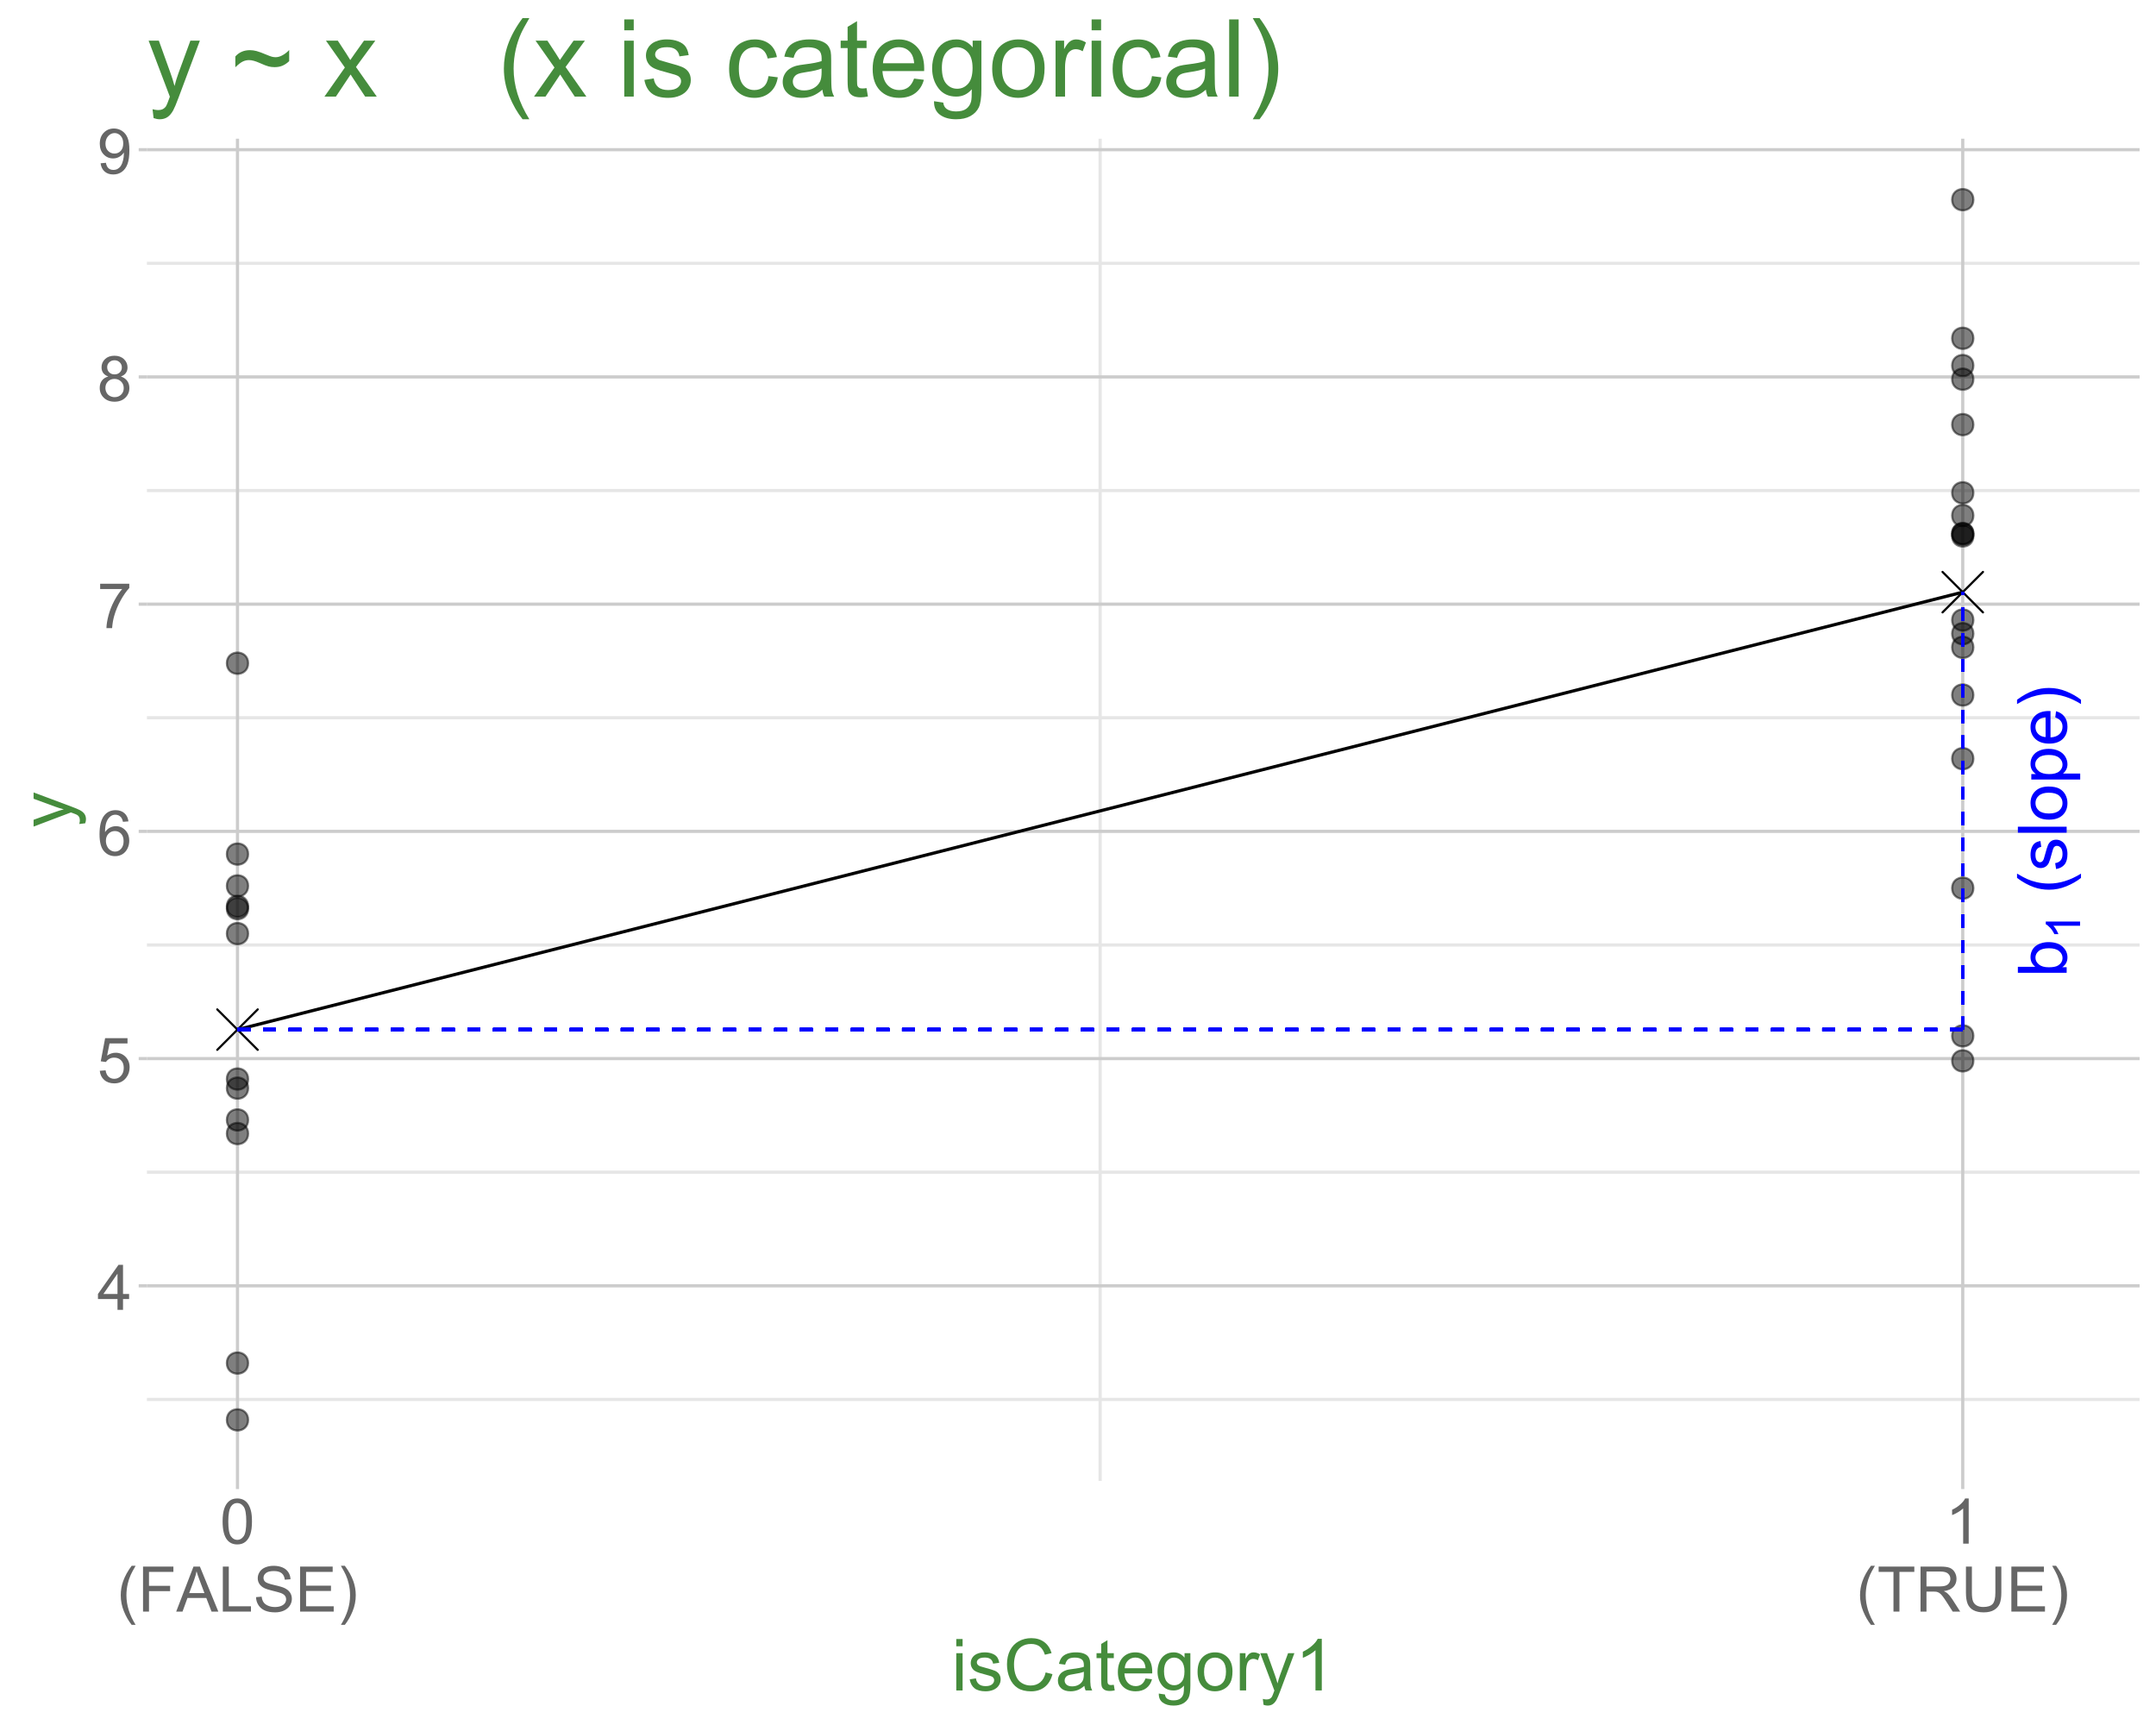 <?xml version="1.0" encoding="UTF-8"?>
<svg xmlns="http://www.w3.org/2000/svg" xmlns:xlink="http://www.w3.org/1999/xlink" width="720" height="576" viewBox="0 0 720 576">
<defs>
<g>
<g id="glyph-0-0">
<path d="M 0 -3.344 L 0 -1.488 L -16.293 -1.488 L -16.293 -3.488 L -10.48 -3.488 C -11.539 -4.336 -12.07 -5.414 -12.07 -6.723 C -12.07 -7.449 -11.926 -8.137 -11.633 -8.785 C -11.34 -9.434 -10.926 -9.969 -10.398 -10.387 C -9.867 -10.805 -9.23 -11.133 -8.48 -11.371 C -7.73 -11.605 -6.934 -11.727 -6.078 -11.727 C -4.059 -11.727 -2.492 -11.227 -1.391 -10.227 C -0.285 -9.227 0.266 -8.023 0.266 -6.625 C 0.266 -5.23 -0.316 -4.137 -1.477 -3.344 L 0 -3.344 M -5.992 -3.324 C -4.574 -3.324 -3.555 -3.516 -2.922 -3.902 C -1.895 -4.531 -1.379 -5.383 -1.379 -6.457 C -1.379 -7.332 -1.758 -8.086 -2.516 -8.727 C -3.277 -9.363 -4.41 -9.68 -5.914 -9.68 C -7.453 -9.68 -8.59 -9.375 -9.324 -8.762 C -10.059 -8.152 -10.426 -7.414 -10.426 -6.547 C -10.426 -5.672 -10.047 -4.918 -9.285 -4.277 C -8.527 -3.641 -7.43 -3.324 -5.992 -3.324 Z M -5.992 -3.324 "/>
</g>
<g id="glyph-0-1">
</g>
<g id="glyph-0-2">
<path d="M 4.789 -5.324 C 3.398 -4.219 1.766 -3.285 -0.102 -2.523 C -1.969 -1.762 -3.902 -1.379 -5.902 -1.379 C -7.664 -1.379 -9.355 -1.664 -10.969 -2.234 C -12.844 -2.902 -14.711 -3.93 -16.57 -5.324 L -16.57 -6.758 C -15.031 -5.859 -13.93 -5.27 -13.27 -4.98 C -12.246 -4.527 -11.18 -4.172 -10.07 -3.914 C -8.684 -3.594 -7.293 -3.434 -5.891 -3.434 C -2.328 -3.434 1.234 -4.543 4.789 -6.758 Z M 4.789 -5.324 "/>
</g>
<g id="glyph-0-3">
<path d="M -3.523 -0.699 L -3.836 -2.68 C -3.043 -2.789 -2.434 -3.098 -2.012 -3.605 C -1.59 -4.113 -1.379 -4.824 -1.379 -5.734 C -1.379 -6.652 -1.566 -7.336 -1.941 -7.781 C -2.312 -8.227 -2.754 -8.445 -3.258 -8.445 C -3.707 -8.445 -4.062 -8.25 -4.324 -7.859 C -4.5 -7.582 -4.727 -6.902 -5 -5.812 C -5.371 -4.348 -5.691 -3.328 -5.961 -2.762 C -6.234 -2.195 -6.609 -1.766 -7.086 -1.473 C -7.562 -1.18 -8.09 -1.035 -8.668 -1.035 C -9.195 -1.035 -9.684 -1.152 -10.129 -1.395 C -10.578 -1.637 -10.953 -1.965 -11.246 -2.379 C -11.477 -2.691 -11.672 -3.113 -11.832 -3.652 C -11.992 -4.188 -12.07 -4.766 -12.07 -5.379 C -12.07 -6.305 -11.938 -7.117 -11.672 -7.82 C -11.402 -8.52 -11.043 -9.035 -10.586 -9.371 C -10.129 -9.703 -9.52 -9.934 -8.758 -10.059 L -8.492 -8.102 C -9.098 -8.012 -9.574 -7.758 -9.914 -7.328 C -10.254 -6.902 -10.426 -6.301 -10.426 -5.523 C -10.426 -4.605 -10.273 -3.949 -9.969 -3.555 C -9.664 -3.164 -9.309 -2.969 -8.902 -2.969 C -8.645 -2.969 -8.41 -3.051 -8.203 -3.211 C -7.988 -3.375 -7.809 -3.629 -7.668 -3.98 C -7.594 -4.18 -7.426 -4.77 -7.156 -5.746 C -6.781 -7.16 -6.469 -8.148 -6.23 -8.707 C -5.988 -9.266 -5.641 -9.707 -5.18 -10.023 C -4.719 -10.344 -4.148 -10.504 -3.469 -10.504 C -2.801 -10.504 -2.172 -10.309 -1.582 -9.918 C -0.996 -9.531 -0.539 -8.969 -0.215 -8.234 C 0.105 -7.504 0.266 -6.672 0.266 -5.746 C 0.266 -4.211 -0.051 -3.043 -0.688 -2.238 C -1.328 -1.438 -2.27 -0.922 -3.523 -0.699 Z M -3.523 -0.699 "/>
</g>
<g id="glyph-0-4">
<path d="M 0 -1.457 L -16.293 -1.457 L -16.293 -3.457 L 0 -3.457 Z M 0 -1.457 "/>
</g>
<g id="glyph-0-5">
<path d="M -5.902 -0.754 C -8.086 -0.754 -9.707 -1.363 -10.758 -2.578 C -11.633 -3.594 -12.07 -4.832 -12.07 -6.289 C -12.07 -7.914 -11.539 -9.238 -10.477 -10.27 C -9.41 -11.301 -7.941 -11.816 -6.07 -11.816 C -4.551 -11.816 -3.355 -11.586 -2.484 -11.133 C -1.613 -10.676 -0.938 -10.012 -0.457 -9.141 C 0.027 -8.27 0.266 -7.32 0.266 -6.289 C 0.266 -4.637 -0.262 -3.305 -1.324 -2.285 C -2.383 -1.266 -3.91 -0.754 -5.902 -0.754 M -5.902 -2.812 C -4.391 -2.812 -3.258 -3.141 -2.508 -3.801 C -1.754 -4.461 -1.379 -5.289 -1.379 -6.289 C -1.379 -7.285 -1.758 -8.109 -2.512 -8.77 C -3.27 -9.43 -4.418 -9.758 -5.969 -9.758 C -7.43 -9.758 -8.535 -9.426 -9.285 -8.762 C -10.039 -8.102 -10.414 -7.277 -10.414 -6.289 C -10.414 -5.289 -10.039 -4.461 -9.293 -3.801 C -8.543 -3.141 -7.414 -2.812 -5.902 -2.812 Z M -5.902 -2.812 "/>
</g>
<g id="glyph-0-6">
<path d="M 4.523 -1.5 L -11.805 -1.5 L -11.805 -3.324 L -10.27 -3.324 C -10.871 -3.754 -11.32 -4.238 -11.621 -4.777 C -11.922 -5.32 -12.07 -5.977 -12.07 -6.746 C -12.07 -7.754 -11.812 -8.645 -11.293 -9.414 C -10.773 -10.184 -10.043 -10.766 -9.098 -11.16 C -8.152 -11.551 -7.117 -11.746 -5.992 -11.746 C -4.781 -11.746 -3.695 -11.531 -2.73 -11.098 C -1.762 -10.664 -1.02 -10.035 -0.504 -9.207 C 0.008 -8.383 0.266 -7.512 0.266 -6.602 C 0.266 -5.934 0.125 -5.336 -0.156 -4.809 C -0.438 -4.277 -0.793 -3.844 -1.223 -3.5 L 4.523 -3.5 L 4.523 -1.5 M -5.836 -3.312 C -4.316 -3.312 -3.195 -3.621 -2.469 -4.234 C -1.742 -4.848 -1.379 -5.594 -1.379 -6.469 C -1.379 -7.359 -1.754 -8.117 -2.508 -8.754 C -3.258 -9.387 -4.422 -9.703 -6 -9.703 C -7.508 -9.703 -8.633 -9.395 -9.379 -8.773 C -10.129 -8.156 -10.504 -7.418 -10.504 -6.559 C -10.504 -5.707 -10.105 -4.953 -9.309 -4.297 C -8.512 -3.641 -7.355 -3.312 -5.836 -3.312 Z M -5.836 -3.312 "/>
</g>
<g id="glyph-0-7">
<path d="M -3.801 -9.582 L -3.547 -11.648 C -2.336 -11.32 -1.402 -10.719 -0.734 -9.836 C -0.066 -8.953 0.266 -7.828 0.266 -6.457 C 0.266 -4.73 -0.266 -3.363 -1.328 -2.352 C -2.391 -1.34 -3.883 -0.832 -5.801 -0.832 C -7.789 -0.832 -9.328 -1.344 -10.426 -2.367 C -11.523 -3.391 -12.07 -4.715 -12.07 -6.348 C -12.07 -7.926 -11.531 -9.215 -10.457 -10.215 C -9.383 -11.215 -7.871 -11.715 -5.926 -11.715 C -5.805 -11.715 -5.629 -11.711 -5.391 -11.703 L -5.391 -2.902 C -4.094 -2.977 -3.102 -3.34 -2.41 -4 C -1.723 -4.66 -1.379 -5.484 -1.379 -6.469 C -1.379 -7.203 -1.57 -7.828 -1.957 -8.348 C -2.34 -8.867 -2.957 -9.277 -3.801 -9.582 M -7.035 -3.012 L -7.035 -9.602 C -8.027 -9.516 -8.773 -9.262 -9.27 -8.848 C -10.039 -8.211 -10.426 -7.383 -10.426 -6.367 C -10.426 -5.449 -10.117 -4.676 -9.504 -4.051 C -8.887 -3.426 -8.066 -3.078 -7.035 -3.012 Z M -7.035 -3.012 "/>
</g>
<g id="glyph-0-8">
<path d="M 4.789 -2.812 L 4.789 -1.379 C 1.234 -3.594 -2.328 -4.703 -5.891 -4.703 C -7.285 -4.703 -8.664 -4.543 -10.035 -4.223 C -11.148 -3.973 -12.215 -3.621 -13.238 -3.168 C -13.902 -2.879 -15.016 -2.281 -16.57 -1.379 L -16.57 -2.812 C -14.711 -4.203 -12.844 -5.234 -10.969 -5.902 C -9.355 -6.473 -7.664 -6.758 -5.902 -6.758 C -3.902 -6.758 -1.969 -6.375 -0.102 -5.605 C 1.766 -4.84 3.398 -3.91 4.789 -2.812 Z M 4.789 -2.812 "/>
</g>
<g id="glyph-1-0">
<path d="M 0 -5.938 L 0 -4.535 L -8.922 -4.535 C -8.602 -4.199 -8.281 -3.758 -7.961 -3.211 C -7.637 -2.66 -7.395 -2.172 -7.234 -1.734 L -8.59 -1.734 C -8.957 -2.52 -9.402 -3.203 -9.926 -3.789 C -10.453 -4.375 -10.961 -4.789 -11.453 -5.035 L -11.453 -5.938 Z M 0 -5.938 "/>
</g>
<g id="glyph-2-0">
<path d="M 6.789 0 L 6.789 -3.598 L 0.266 -3.598 L 0.266 -5.289 L 7.125 -15.031 L 8.633 -15.031 L 8.633 -5.289 L 10.664 -5.289 L 10.664 -3.598 L 8.633 -3.598 L 8.633 0 L 6.789 0 M 6.789 -5.289 L 6.789 -12.07 L 2.082 -5.289 Z M 6.789 -5.289 "/>
</g>
<g id="glyph-2-1">
<path d="M 0.871 -3.938 L 2.809 -4.102 C 2.953 -3.156 3.285 -2.449 3.809 -1.973 C 4.332 -1.5 4.961 -1.262 5.703 -1.262 C 6.59 -1.262 7.344 -1.598 7.957 -2.266 C 8.57 -2.938 8.879 -3.824 8.879 -4.934 C 8.879 -5.984 8.586 -6.816 7.992 -7.422 C 7.402 -8.031 6.629 -8.336 5.672 -8.336 C 5.074 -8.336 4.539 -8.203 4.062 -7.93 C 3.582 -7.66 3.207 -7.312 2.934 -6.879 L 1.199 -7.105 L 2.656 -14.828 L 10.133 -14.828 L 10.133 -13.062 L 4.133 -13.062 L 3.32 -9.023 C 4.223 -9.652 5.172 -9.965 6.164 -9.969 C 7.477 -9.965 8.582 -9.512 9.484 -8.602 C 10.387 -7.695 10.84 -6.523 10.84 -5.098 C 10.84 -3.734 10.441 -2.559 9.648 -1.57 C 8.684 -0.352 7.367 0.258 5.703 0.258 C 4.332 0.258 3.219 -0.125 2.352 -0.891 C 1.488 -1.656 0.996 -2.672 0.871 -3.938 Z M 0.871 -3.938 "/>
</g>
<g id="glyph-2-2">
<path d="M 10.449 -11.352 L 8.613 -11.207 C 8.449 -11.934 8.215 -12.457 7.914 -12.785 C 7.418 -13.312 6.801 -13.578 6.07 -13.578 C 5.48 -13.578 4.965 -13.414 4.523 -13.086 C 3.941 -12.66 3.484 -12.043 3.148 -11.227 C 2.812 -10.414 2.637 -9.254 2.625 -7.75 C 3.07 -8.43 3.613 -8.93 4.254 -9.258 C 4.898 -9.586 5.57 -9.75 6.273 -9.75 C 7.504 -9.75 8.555 -9.297 9.418 -8.395 C 10.281 -7.488 10.715 -6.316 10.715 -4.883 C 10.715 -3.938 10.512 -3.062 10.105 -2.25 C 9.699 -1.441 9.141 -0.82 8.43 -0.391 C 7.719 0.039 6.91 0.258 6.008 0.258 C 4.469 0.258 3.215 -0.309 2.246 -1.441 C 1.273 -2.57 0.789 -4.438 0.789 -7.035 C 0.789 -9.938 1.324 -12.051 2.398 -13.371 C 3.336 -14.52 4.598 -15.094 6.184 -15.094 C 7.367 -15.094 8.336 -14.762 9.09 -14.098 C 9.844 -13.438 10.297 -12.52 10.449 -11.352 M 2.914 -4.871 C 2.914 -4.234 3.047 -3.625 3.316 -3.047 C 3.586 -2.465 3.965 -2.023 4.449 -1.719 C 4.934 -1.414 5.445 -1.262 5.977 -1.262 C 6.758 -1.262 7.426 -1.574 7.988 -2.203 C 8.547 -2.832 8.828 -3.688 8.828 -4.77 C 8.828 -5.809 8.551 -6.625 8 -7.223 C 7.445 -7.82 6.746 -8.121 5.906 -8.121 C 5.07 -8.121 4.363 -7.82 3.785 -7.223 C 3.203 -6.625 2.914 -5.84 2.914 -4.871 Z M 2.914 -4.871 "/>
</g>
<g id="glyph-2-3">
<path d="M 0.996 -13.062 L 0.996 -14.836 L 10.727 -14.836 L 10.727 -13.402 C 9.77 -12.383 8.82 -11.031 7.879 -9.34 C 6.941 -7.652 6.215 -5.918 5.703 -4.133 C 5.332 -2.875 5.098 -1.496 4.992 0 L 3.098 0 C 3.117 -1.184 3.348 -2.613 3.793 -4.285 C 4.238 -5.961 4.875 -7.574 5.707 -9.133 C 6.535 -10.688 7.422 -11.996 8.355 -13.062 Z M 0.996 -13.062 "/>
</g>
<g id="glyph-2-4">
<path d="M 3.711 -8.152 C 2.945 -8.434 2.379 -8.832 2.008 -9.352 C 1.641 -9.871 1.457 -10.492 1.457 -11.219 C 1.457 -12.312 1.848 -13.23 2.637 -13.977 C 3.422 -14.723 4.469 -15.094 5.773 -15.094 C 7.086 -15.094 8.141 -14.711 8.941 -13.949 C 9.742 -13.188 10.141 -12.262 10.141 -11.168 C 10.141 -10.469 9.957 -9.863 9.594 -9.348 C 9.227 -8.832 8.672 -8.434 7.926 -8.152 C 8.848 -7.852 9.551 -7.367 10.035 -6.695 C 10.516 -6.027 10.758 -5.227 10.758 -4.297 C 10.758 -3.012 10.301 -1.93 9.391 -1.055 C 8.484 -0.18 7.285 0.258 5.805 0.258 C 4.32 0.258 3.125 -0.184 2.215 -1.062 C 1.305 -1.941 0.852 -3.035 0.852 -4.348 C 0.852 -5.324 1.098 -6.145 1.594 -6.805 C 2.09 -7.465 2.797 -7.914 3.711 -8.152 M 3.344 -11.281 C 3.344 -10.566 3.57 -9.988 4.031 -9.535 C 4.488 -9.086 5.082 -8.859 5.812 -8.859 C 6.523 -8.859 7.109 -9.082 7.562 -9.531 C 8.016 -9.98 8.242 -10.527 8.242 -11.176 C 8.242 -11.852 8.012 -12.422 7.543 -12.883 C 7.074 -13.344 6.492 -13.578 5.793 -13.578 C 5.09 -13.578 4.504 -13.352 4.039 -12.898 C 3.574 -12.449 3.344 -11.906 3.344 -11.281 M 2.75 -4.336 C 2.75 -3.812 2.871 -3.301 3.121 -2.809 C 3.371 -2.316 3.742 -1.938 4.234 -1.668 C 4.727 -1.395 5.258 -1.262 5.824 -1.262 C 6.707 -1.262 7.434 -1.543 8.008 -2.113 C 8.582 -2.68 8.871 -3.402 8.871 -4.277 C 8.871 -5.164 8.574 -5.898 7.984 -6.48 C 7.391 -7.062 6.652 -7.352 5.762 -7.352 C 4.895 -7.352 4.176 -7.066 3.605 -6.492 C 3.035 -5.918 2.75 -5.199 2.75 -4.336 Z M 2.75 -4.336 "/>
</g>
<g id="glyph-2-5">
<path d="M 1.148 -3.477 L 2.922 -3.641 C 3.074 -2.805 3.359 -2.199 3.785 -1.824 C 4.207 -1.449 4.75 -1.262 5.414 -1.262 C 5.98 -1.262 6.48 -1.391 6.906 -1.652 C 7.332 -1.91 7.684 -2.258 7.957 -2.691 C 8.23 -3.125 8.461 -3.711 8.645 -4.449 C 8.828 -5.188 8.922 -5.941 8.922 -6.707 C 8.922 -6.789 8.918 -6.91 8.91 -7.074 C 8.543 -6.488 8.039 -6.012 7.398 -5.645 C 6.758 -5.277 6.066 -5.098 5.32 -5.098 C 4.078 -5.098 3.023 -5.547 2.164 -6.449 C 1.301 -7.352 0.871 -8.543 0.871 -10.02 C 0.871 -11.543 1.32 -12.77 2.219 -13.699 C 3.117 -14.629 4.246 -15.094 5.598 -15.094 C 6.574 -15.094 7.469 -14.832 8.281 -14.305 C 9.09 -13.777 9.707 -13.027 10.125 -12.055 C 10.547 -11.078 10.758 -9.668 10.758 -7.824 C 10.758 -5.902 10.547 -4.375 10.133 -3.234 C 9.715 -2.098 9.094 -1.23 8.27 -0.637 C 7.445 -0.043 6.48 0.258 5.375 0.258 C 4.195 0.258 3.238 -0.07 2.492 -0.723 C 1.746 -1.375 1.297 -2.293 1.148 -3.477 M 8.707 -10.109 C 8.707 -11.168 8.422 -12.012 7.859 -12.633 C 7.297 -13.254 6.617 -13.566 5.824 -13.566 C 5.004 -13.566 4.289 -13.23 3.68 -12.562 C 3.074 -11.891 2.77 -11.023 2.77 -9.957 C 2.77 -9 3.059 -8.223 3.637 -7.625 C 4.211 -7.027 4.926 -6.727 5.773 -6.727 C 6.629 -6.727 7.328 -7.027 7.879 -7.625 C 8.43 -8.223 8.707 -9.051 8.707 -10.109 Z M 8.707 -10.109 "/>
</g>
<g id="glyph-2-6">
<path d="M 0.871 -7.414 C 0.871 -9.191 1.055 -10.621 1.422 -11.703 C 1.785 -12.789 2.328 -13.625 3.051 -14.211 C 3.773 -14.801 4.68 -15.094 5.773 -15.094 C 6.578 -15.094 7.285 -14.93 7.895 -14.605 C 8.504 -14.281 9.008 -13.812 9.402 -13.203 C 9.801 -12.59 10.109 -11.844 10.336 -10.965 C 10.562 -10.09 10.676 -8.902 10.676 -7.414 C 10.676 -5.648 10.492 -4.227 10.133 -3.145 C 9.77 -2.059 9.227 -1.223 8.504 -0.629 C 7.785 -0.039 6.875 0.258 5.773 0.258 C 4.324 0.258 3.184 -0.262 2.359 -1.301 C 1.367 -2.555 0.871 -4.59 0.871 -7.414 M 2.77 -7.414 C 2.77 -4.945 3.059 -3.305 3.637 -2.488 C 4.211 -1.668 4.926 -1.262 5.773 -1.262 C 6.621 -1.262 7.332 -1.672 7.91 -2.492 C 8.488 -3.312 8.777 -4.953 8.777 -7.414 C 8.777 -9.887 8.488 -11.531 7.91 -12.344 C 7.332 -13.16 6.613 -13.566 5.754 -13.566 C 4.906 -13.566 4.227 -13.207 3.723 -12.488 C 3.086 -11.574 2.77 -9.883 2.77 -7.414 Z M 2.77 -7.414 "/>
</g>
<g id="glyph-2-7">
<path d="M 4.91 4.418 C 3.895 3.133 3.031 1.629 2.328 -0.094 C 1.625 -1.816 1.273 -3.598 1.273 -5.445 C 1.273 -7.07 1.535 -8.629 2.062 -10.121 C 2.676 -11.852 3.625 -13.574 4.91 -15.289 L 6.234 -15.289 C 5.406 -13.867 4.859 -12.852 4.594 -12.242 C 4.176 -11.301 3.848 -10.316 3.609 -9.289 C 3.316 -8.012 3.168 -6.727 3.168 -5.434 C 3.168 -2.148 4.191 1.137 6.234 4.418 Z M 4.91 4.418 "/>
</g>
<g id="glyph-2-8">
<path d="M 1.723 0 L 1.723 -15.031 L 11.863 -15.031 L 11.863 -13.258 L 3.711 -13.258 L 3.711 -8.602 L 10.766 -8.602 L 10.766 -6.828 L 3.711 -6.828 L 3.711 0 Z M 1.723 0 "/>
</g>
<g id="glyph-2-9">
<path d="M -0.031 0 L 5.742 -15.031 L 7.887 -15.031 L 14.039 0 L 11.773 0 L 10.02 -4.555 L 3.734 -4.555 L 2.082 0 L -0.031 0 M 4.305 -6.172 L 9.402 -6.172 L 7.836 -10.336 C 7.355 -11.602 7 -12.641 6.766 -13.453 C 6.574 -12.488 6.305 -11.531 5.957 -10.582 Z M 4.305 -6.172 "/>
</g>
<g id="glyph-2-10">
<path d="M 1.539 0 L 1.539 -15.031 L 3.527 -15.031 L 3.527 -1.773 L 10.93 -1.773 L 10.93 0 Z M 1.539 0 "/>
</g>
<g id="glyph-2-11">
<path d="M 0.945 -4.828 L 2.82 -4.992 C 2.91 -4.242 3.117 -3.625 3.441 -3.145 C 3.766 -2.66 4.27 -2.27 4.953 -1.973 C 5.637 -1.676 6.406 -1.527 7.258 -1.527 C 8.02 -1.527 8.688 -1.641 9.27 -1.867 C 9.852 -2.094 10.281 -2.402 10.566 -2.793 C 10.852 -3.188 10.992 -3.617 10.992 -4.082 C 10.992 -4.555 10.855 -4.965 10.582 -5.316 C 10.309 -5.668 9.855 -5.965 9.227 -6.203 C 8.824 -6.359 7.934 -6.605 6.551 -6.938 C 5.172 -7.27 4.203 -7.582 3.648 -7.875 C 2.934 -8.25 2.398 -8.719 2.047 -9.273 C 1.695 -9.832 1.516 -10.457 1.516 -11.145 C 1.516 -11.906 1.734 -12.613 2.164 -13.273 C 2.594 -13.934 3.223 -14.434 4.051 -14.777 C 4.879 -15.117 5.797 -15.289 6.809 -15.289 C 7.922 -15.289 8.906 -15.109 9.758 -14.75 C 10.609 -14.391 11.262 -13.863 11.719 -13.164 C 12.18 -12.469 12.426 -11.68 12.457 -10.797 L 10.551 -10.652 C 10.449 -11.605 10.102 -12.32 9.512 -12.809 C 8.918 -13.293 8.047 -13.535 6.891 -13.535 C 5.688 -13.535 4.812 -13.316 4.262 -12.875 C 3.711 -12.434 3.434 -11.902 3.434 -11.281 C 3.434 -10.738 3.629 -10.297 4.02 -9.945 C 4.402 -9.598 5.402 -9.242 7.02 -8.875 C 8.637 -8.508 9.746 -8.188 10.348 -7.914 C 11.223 -7.512 11.867 -7 12.285 -6.383 C 12.699 -5.766 12.91 -5.051 12.91 -4.246 C 12.91 -3.445 12.68 -2.691 12.223 -1.984 C 11.766 -1.277 11.105 -0.727 10.25 -0.332 C 9.391 0.059 8.426 0.258 7.352 0.258 C 5.992 0.258 4.852 0.059 3.934 -0.34 C 3.012 -0.734 2.293 -1.332 1.77 -2.129 C 1.246 -2.926 0.969 -3.824 0.945 -4.828 Z M 0.945 -4.828 "/>
</g>
<g id="glyph-2-12">
<path d="M 1.66 0 L 1.66 -15.031 L 12.531 -15.031 L 12.531 -13.258 L 3.648 -13.258 L 3.648 -8.656 L 11.965 -8.656 L 11.965 -6.891 L 3.648 -6.891 L 3.648 -1.773 L 12.879 -1.773 L 12.879 0 Z M 1.66 0 "/>
</g>
<g id="glyph-2-13">
<path d="M 2.594 4.418 L 1.273 4.418 C 3.316 1.137 4.336 -2.148 4.336 -5.434 C 4.336 -6.719 4.191 -7.996 3.898 -9.258 C 3.664 -10.285 3.34 -11.27 2.922 -12.211 C 2.656 -12.828 2.105 -13.852 1.273 -15.289 L 2.594 -15.289 C 3.879 -13.574 4.828 -11.852 5.445 -10.121 C 5.973 -8.629 6.234 -7.07 6.234 -5.445 C 6.234 -3.598 5.879 -1.816 5.172 -0.094 C 4.465 1.629 3.605 3.133 2.594 4.418 Z M 2.594 4.418 "/>
</g>
<g id="glyph-2-14">
<path d="M 7.824 0 L 5.977 0 L 5.977 -11.762 C 5.535 -11.336 4.949 -10.914 4.23 -10.488 C 3.508 -10.066 2.859 -9.746 2.285 -9.535 L 2.285 -11.32 C 3.32 -11.805 4.223 -12.395 4.992 -13.086 C 5.766 -13.773 6.312 -14.445 6.633 -15.094 L 7.824 -15.094 Z M 7.824 0 "/>
</g>
<g id="glyph-2-15">
<path d="M 5.445 0 L 5.445 -13.258 L 0.492 -13.258 L 0.492 -15.031 L 12.406 -15.031 L 12.406 -13.258 L 7.434 -13.258 L 7.434 0 Z M 5.445 0 "/>
</g>
<g id="glyph-2-16">
<path d="M 1.652 0 L 1.652 -15.031 L 8.316 -15.031 C 9.656 -15.031 10.676 -14.898 11.371 -14.629 C 12.07 -14.355 12.625 -13.879 13.043 -13.195 C 13.461 -12.512 13.668 -11.758 13.668 -10.93 C 13.668 -9.863 13.324 -8.965 12.633 -8.234 C 11.941 -7.504 10.875 -7.039 9.434 -6.84 C 9.961 -6.586 10.359 -6.336 10.633 -6.09 C 11.215 -5.559 11.766 -4.891 12.285 -4.09 L 14.898 0 L 12.398 0 L 10.406 -3.129 C 9.828 -4.031 9.348 -4.719 8.973 -5.199 C 8.598 -5.676 8.258 -6.012 7.961 -6.203 C 7.664 -6.395 7.363 -6.527 7.055 -6.602 C 6.828 -6.652 6.461 -6.676 5.945 -6.676 L 3.641 -6.676 L 3.641 0 L 1.652 0 M 3.641 -8.398 L 7.914 -8.398 C 8.824 -8.398 9.535 -8.492 10.047 -8.68 C 10.562 -8.867 10.953 -9.168 11.219 -9.582 C 11.484 -9.996 11.617 -10.445 11.617 -10.93 C 11.617 -11.641 11.359 -12.227 10.844 -12.684 C 10.328 -13.141 9.512 -13.371 8.398 -13.371 L 3.641 -13.371 Z M 3.641 -8.398 "/>
</g>
<g id="glyph-2-17">
<path d="M 11.484 -15.031 L 13.473 -15.031 L 13.473 -6.348 C 13.473 -4.836 13.301 -3.637 12.961 -2.75 C 12.617 -1.859 12.004 -1.137 11.109 -0.578 C 10.219 -0.023 9.047 0.258 7.598 0.258 C 6.191 0.258 5.039 0.012 4.141 -0.473 C 3.246 -0.957 2.609 -1.66 2.227 -2.578 C 1.844 -3.5 1.652 -4.754 1.652 -6.348 L 1.652 -15.031 L 3.641 -15.031 L 3.641 -6.359 C 3.641 -5.051 3.762 -4.09 4.004 -3.473 C 4.246 -2.852 4.664 -2.375 5.254 -2.039 C 5.848 -1.707 6.57 -1.539 7.422 -1.539 C 8.887 -1.539 9.93 -1.871 10.551 -2.531 C 11.172 -3.195 11.484 -4.469 11.484 -6.359 Z M 11.484 -15.031 "/>
</g>
<g id="glyph-3-0">
<path d="M 1.594 -14.754 L 1.594 -17.18 L 3.703 -17.18 L 3.703 -14.754 L 1.594 -14.754 M 1.594 0 L 1.594 -12.445 L 3.703 -12.445 L 3.703 0 Z M 1.594 0 "/>
</g>
<g id="glyph-3-1">
<path d="M 0.738 -3.715 L 2.824 -4.043 C 2.941 -3.207 3.266 -2.566 3.805 -2.121 C 4.336 -1.676 5.086 -1.453 6.047 -1.453 C 7.016 -1.453 7.734 -1.648 8.203 -2.047 C 8.672 -2.438 8.906 -2.902 8.906 -3.434 C 8.906 -3.91 8.699 -4.285 8.285 -4.559 C 7.996 -4.746 7.277 -4.984 6.129 -5.273 C 4.582 -5.664 3.508 -6 2.914 -6.289 C 2.312 -6.57 1.859 -6.969 1.555 -7.469 C 1.242 -7.977 1.09 -8.531 1.09 -9.141 C 1.09 -9.695 1.215 -10.207 1.469 -10.68 C 1.723 -11.152 2.07 -11.547 2.508 -11.859 C 2.836 -12.102 3.281 -12.305 3.852 -12.477 C 4.414 -12.641 5.023 -12.727 5.672 -12.727 C 6.648 -12.727 7.508 -12.586 8.242 -12.305 C 8.98 -12.023 9.527 -11.641 9.879 -11.164 C 10.23 -10.68 10.473 -10.039 10.605 -9.234 L 8.543 -8.953 C 8.449 -9.594 8.176 -10.094 7.727 -10.453 C 7.277 -10.812 6.645 -10.992 5.824 -10.992 C 4.855 -10.992 4.164 -10.832 3.75 -10.512 C 3.336 -10.191 3.129 -9.816 3.129 -9.387 C 3.129 -9.113 3.215 -8.867 3.387 -8.648 C 3.559 -8.422 3.828 -8.234 4.195 -8.086 C 4.406 -8.008 5.027 -7.828 6.059 -7.547 C 7.551 -7.148 8.59 -6.82 9.18 -6.57 C 9.77 -6.312 10.234 -5.945 10.57 -5.461 C 10.906 -4.977 11.074 -4.375 11.074 -3.656 C 11.074 -2.953 10.867 -2.289 10.461 -1.672 C 10.047 -1.047 9.457 -0.566 8.684 -0.227 C 7.91 0.109 7.035 0.281 6.059 0.281 C 4.441 0.281 3.207 -0.055 2.359 -0.727 C 1.516 -1.398 0.973 -2.395 0.738 -3.715 Z M 0.738 -3.715 "/>
</g>
<g id="glyph-3-2">
<path d="M 14.109 -6.023 L 16.383 -5.449 C 15.906 -3.582 15.047 -2.156 13.812 -1.18 C 12.57 -0.199 11.059 0.293 9.27 0.293 C 7.418 0.293 5.914 -0.086 4.75 -0.836 C 3.594 -1.59 2.707 -2.684 2.102 -4.113 C 1.496 -5.543 1.195 -7.078 1.195 -8.719 C 1.195 -10.508 1.535 -12.066 2.219 -13.398 C 2.902 -14.73 3.875 -15.742 5.141 -16.438 C 6.398 -17.125 7.789 -17.473 9.305 -17.473 C 11.023 -17.473 12.469 -17.035 13.641 -16.16 C 14.812 -15.285 15.629 -14.055 16.09 -12.469 L 13.852 -11.941 C 13.453 -13.191 12.875 -14.102 12.117 -14.672 C 11.359 -15.242 10.406 -15.527 9.258 -15.527 C 7.938 -15.527 6.832 -15.211 5.945 -14.578 C 5.059 -13.945 4.438 -13.094 4.078 -12.031 C 3.719 -10.961 3.539 -9.863 3.539 -8.73 C 3.539 -7.27 3.75 -5.992 4.18 -4.906 C 4.602 -3.812 5.266 -3 6.164 -2.461 C 7.062 -1.922 8.035 -1.652 9.082 -1.652 C 10.355 -1.652 11.434 -2.02 12.316 -2.754 C 13.199 -3.488 13.797 -4.578 14.109 -6.023 Z M 14.109 -6.023 "/>
</g>
<g id="glyph-3-3">
<path d="M 9.703 -1.535 C 8.922 -0.871 8.168 -0.402 7.445 -0.129 C 6.723 0.145 5.949 0.281 5.121 0.281 C 3.754 0.281 2.703 -0.055 1.969 -0.719 C 1.234 -1.387 0.867 -2.242 0.867 -3.281 C 0.867 -3.891 1.004 -4.445 1.281 -4.953 C 1.559 -5.453 1.922 -5.859 2.375 -6.164 C 2.82 -6.469 3.328 -6.699 3.891 -6.855 C 4.305 -6.965 4.93 -7.07 5.766 -7.172 C 7.469 -7.375 8.723 -7.617 9.527 -7.898 C 9.535 -8.188 9.539 -8.371 9.539 -8.449 C 9.539 -9.309 9.34 -9.914 8.941 -10.266 C 8.402 -10.742 7.602 -10.98 6.539 -10.98 C 5.547 -10.98 4.812 -10.805 4.344 -10.461 C 3.867 -10.109 3.52 -9.496 3.293 -8.613 L 1.23 -8.895 C 1.418 -9.777 1.727 -10.488 2.156 -11.031 C 2.586 -11.574 3.207 -11.992 4.02 -12.289 C 4.832 -12.578 5.773 -12.727 6.844 -12.727 C 7.906 -12.727 8.77 -12.602 9.434 -12.352 C 10.098 -12.102 10.586 -11.785 10.898 -11.406 C 11.211 -11.027 11.43 -10.551 11.555 -9.973 C 11.625 -9.613 11.66 -8.965 11.66 -8.027 L 11.66 -5.215 C 11.66 -3.254 11.703 -2.012 11.797 -1.492 C 11.883 -0.973 12.062 -0.477 12.328 0 L 10.125 0 C 9.906 -0.438 9.766 -0.949 9.703 -1.535 M 9.527 -6.246 C 8.762 -5.934 7.613 -5.668 6.082 -5.449 C 5.215 -5.324 4.602 -5.184 4.242 -5.027 C 3.883 -4.871 3.605 -4.641 3.41 -4.344 C 3.215 -4.039 3.117 -3.707 3.117 -3.34 C 3.117 -2.777 3.328 -2.309 3.758 -1.934 C 4.18 -1.559 4.805 -1.371 5.625 -1.371 C 6.438 -1.371 7.16 -1.547 7.793 -1.906 C 8.426 -2.258 8.891 -2.746 9.188 -3.363 C 9.414 -3.84 9.527 -4.543 9.527 -5.473 Z M 9.527 -6.246 "/>
</g>
<g id="glyph-3-4">
<path d="M 6.188 -1.887 L 6.492 -0.023 C 5.898 0.102 5.367 0.164 4.898 0.164 C 4.133 0.164 3.539 0.043 3.117 -0.199 C 2.695 -0.441 2.398 -0.762 2.227 -1.156 C 2.055 -1.547 1.969 -2.379 1.969 -3.645 L 1.969 -10.805 L 0.422 -10.805 L 0.422 -12.445 L 1.969 -12.445 L 1.969 -15.527 L 4.066 -16.793 L 4.066 -12.445 L 6.188 -12.445 L 6.188 -10.805 L 4.066 -10.805 L 4.066 -3.527 C 4.066 -2.926 4.102 -2.539 4.18 -2.367 C 4.25 -2.195 4.371 -2.059 4.539 -1.957 C 4.707 -1.855 4.949 -1.805 5.262 -1.805 C 5.496 -1.805 5.805 -1.832 6.188 -1.887 Z M 6.188 -1.887 "/>
</g>
<g id="glyph-3-5">
<path d="M 10.102 -4.008 L 12.281 -3.738 C 11.938 -2.465 11.301 -1.477 10.371 -0.773 C 9.441 -0.07 8.254 0.281 6.809 0.281 C 4.988 0.281 3.547 -0.281 2.477 -1.398 C 1.414 -2.52 0.879 -4.094 0.879 -6.117 C 0.879 -8.211 1.418 -9.836 2.496 -10.992 C 3.574 -12.148 4.973 -12.727 6.691 -12.727 C 8.355 -12.727 9.715 -12.16 10.77 -11.027 C 11.824 -9.895 12.352 -8.301 12.352 -6.246 C 12.352 -6.121 12.348 -5.934 12.34 -5.684 L 3.059 -5.684 C 3.137 -4.316 3.523 -3.27 4.219 -2.543 C 4.914 -1.816 5.781 -1.453 6.82 -1.453 C 7.594 -1.453 8.254 -1.656 8.801 -2.062 C 9.348 -2.469 9.781 -3.117 10.102 -4.008 M 3.176 -7.418 L 10.125 -7.418 C 10.031 -8.465 9.766 -9.25 9.328 -9.773 C 8.656 -10.586 7.785 -10.992 6.715 -10.992 C 5.746 -10.992 4.93 -10.668 4.273 -10.02 C 3.609 -9.371 3.246 -8.504 3.176 -7.418 Z M 3.176 -7.418 "/>
</g>
<g id="glyph-3-6">
<path d="M 1.195 1.031 L 3.246 1.336 C 3.332 1.969 3.57 2.43 3.961 2.719 C 4.484 3.109 5.199 3.305 6.105 3.305 C 7.082 3.305 7.836 3.109 8.367 2.719 C 8.898 2.328 9.258 1.781 9.445 1.078 C 9.555 0.648 9.605 -0.254 9.598 -1.629 C 8.676 -0.543 7.527 0 6.152 0 C 4.441 0 3.117 -0.617 2.18 -1.852 C 1.242 -3.086 0.773 -4.566 0.773 -6.293 C 0.773 -7.48 0.988 -8.574 1.418 -9.578 C 1.848 -10.582 2.469 -11.359 3.289 -11.906 C 4.102 -12.453 5.062 -12.727 6.164 -12.727 C 7.633 -12.727 8.844 -12.133 9.797 -10.945 L 9.797 -12.445 L 11.742 -12.445 L 11.742 -1.688 C 11.742 0.25 11.543 1.625 11.148 2.43 C 10.754 3.242 10.133 3.879 9.273 4.348 C 8.422 4.816 7.367 5.051 6.117 5.051 C 4.633 5.051 3.434 4.719 2.52 4.047 C 1.605 3.383 1.164 2.375 1.195 1.031 M 2.941 -6.445 C 2.941 -4.812 3.266 -3.621 3.914 -2.871 C 4.562 -2.121 5.375 -1.746 6.352 -1.746 C 7.32 -1.746 8.133 -2.117 8.789 -2.867 C 9.445 -3.609 9.773 -4.781 9.773 -6.375 C 9.773 -7.898 9.434 -9.047 8.758 -9.82 C 8.082 -10.594 7.27 -10.98 6.316 -10.98 C 5.379 -10.98 4.582 -10.602 3.926 -9.836 C 3.27 -9.078 2.941 -7.945 2.941 -6.445 Z M 2.941 -6.445 "/>
</g>
<g id="glyph-3-7">
<path d="M 0.797 -6.223 C 0.797 -8.527 1.438 -10.234 2.719 -11.344 C 3.789 -12.266 5.094 -12.727 6.633 -12.727 C 8.344 -12.727 9.742 -12.164 10.828 -11.047 C 11.914 -9.922 12.457 -8.375 12.457 -6.398 C 12.457 -4.797 12.219 -3.535 11.734 -2.617 C 11.258 -1.699 10.555 -0.988 9.641 -0.48 C 8.719 0.027 7.719 0.281 6.633 0.281 C 4.891 0.281 3.48 -0.277 2.406 -1.395 C 1.332 -2.512 0.797 -4.121 0.797 -6.223 M 2.965 -6.223 C 2.965 -4.629 3.312 -3.434 4.008 -2.641 C 4.703 -1.852 5.578 -1.453 6.633 -1.453 C 7.68 -1.453 8.551 -1.852 9.246 -2.648 C 9.941 -3.445 10.289 -4.66 10.289 -6.293 C 10.289 -7.832 9.938 -8.996 9.242 -9.789 C 8.539 -10.582 7.672 -10.98 6.633 -10.98 C 5.578 -10.98 4.703 -10.586 4.008 -9.797 C 3.312 -9.008 2.965 -7.816 2.965 -6.223 Z M 2.965 -6.223 "/>
</g>
<g id="glyph-3-8">
<path d="M 1.559 0 L 1.559 -12.445 L 3.457 -12.445 L 3.457 -10.559 C 3.941 -11.441 4.391 -12.023 4.797 -12.305 C 5.207 -12.586 5.66 -12.727 6.152 -12.727 C 6.863 -12.727 7.586 -12.5 8.32 -12.047 L 7.594 -10.09 C 7.078 -10.395 6.562 -10.547 6.047 -10.547 C 5.586 -10.547 5.172 -10.406 4.805 -10.133 C 4.438 -9.852 4.176 -9.469 4.02 -8.977 C 3.785 -8.227 3.668 -7.406 3.668 -6.516 L 3.668 0 Z M 1.559 0 "/>
</g>
<g id="glyph-3-9">
<path d="M 1.488 4.793 L 1.254 2.812 C 1.715 2.938 2.117 3 2.461 3 C 2.93 3 3.305 2.922 3.586 2.766 C 3.867 2.609 4.098 2.391 4.277 2.109 C 4.41 1.898 4.625 1.375 4.922 0.539 C 4.961 0.422 5.023 0.25 5.109 0.023 L 0.387 -12.445 L 2.66 -12.445 L 5.25 -5.238 C 5.586 -4.324 5.887 -3.363 6.152 -2.355 C 6.395 -3.324 6.684 -4.27 7.02 -5.191 L 9.68 -12.445 L 11.789 -12.445 L 7.055 0.211 C 6.547 1.578 6.152 2.52 5.871 3.035 C 5.496 3.73 5.066 4.238 4.582 4.562 C 4.098 4.887 3.52 5.051 2.848 5.051 C 2.441 5.051 1.988 4.965 1.488 4.793 Z M 1.488 4.793 "/>
</g>
<g id="glyph-3-10">
<path d="M 8.941 0 L 6.832 0 L 6.832 -13.441 C 6.324 -12.957 5.656 -12.473 4.836 -11.988 C 4.008 -11.504 3.27 -11.141 2.613 -10.898 L 2.613 -12.938 C 3.793 -13.492 4.824 -14.164 5.707 -14.953 C 6.59 -15.742 7.215 -16.508 7.582 -17.25 L 8.941 -17.25 Z M 8.941 0 "/>
</g>
<g id="glyph-4-0">
<path d="M 4.793 -1.488 L 2.812 -1.254 C 2.938 -1.715 3 -2.117 3 -2.461 C 3 -2.93 2.922 -3.305 2.766 -3.586 C 2.609 -3.867 2.391 -4.098 2.109 -4.277 C 1.898 -4.41 1.375 -4.625 0.539 -4.922 C 0.422 -4.961 0.25 -5.023 0.023 -5.109 L -12.445 -0.387 L -12.445 -2.66 L -5.238 -5.25 C -4.324 -5.586 -3.363 -5.887 -2.355 -6.152 C -3.324 -6.395 -4.27 -6.684 -5.191 -7.02 L -12.445 -9.68 L -12.445 -11.789 L 0.211 -7.055 C 1.578 -6.547 2.52 -6.152 3.035 -5.871 C 3.73 -5.496 4.238 -5.066 4.562 -4.582 C 4.887 -4.098 5.051 -3.52 5.051 -2.848 C 5.051 -2.441 4.965 -1.988 4.793 -1.488 Z M 4.793 -1.488 "/>
</g>
<g id="glyph-5-0">
<path d="M 2.234 7.188 L 1.883 4.219 C 2.57 4.406 3.176 4.5 3.691 4.5 C 4.395 4.5 4.957 4.383 5.379 4.148 C 5.801 3.914 6.145 3.586 6.414 3.164 C 6.613 2.848 6.938 2.062 7.383 0.809 C 7.441 0.633 7.535 0.375 7.664 0.035 L 0.578 -18.668 L 3.992 -18.668 L 7.875 -7.859 C 8.379 -6.484 8.828 -5.047 9.227 -3.531 C 9.59 -4.984 10.023 -6.402 10.531 -7.789 L 14.52 -18.668 L 17.684 -18.668 L 10.582 0.316 C 9.82 2.367 9.227 3.781 8.805 4.555 C 8.242 5.594 7.598 6.359 6.875 6.848 C 6.145 7.332 5.277 7.578 4.273 7.578 C 3.66 7.578 2.98 7.445 2.234 7.188 Z M 2.234 7.188 "/>
</g>
<g id="glyph-5-1">
</g>
<g id="glyph-5-2">
<path d="M 1.531 -9.789 L 1.531 -13.395 C 2.77 -14.801 4.398 -15.504 6.414 -15.504 C 7.117 -15.504 7.859 -15.402 8.633 -15.195 C 9.406 -14.992 10.504 -14.582 11.938 -13.977 C 12.742 -13.633 13.352 -13.414 13.754 -13.305 C 14.16 -13.203 14.566 -13.148 14.977 -13.148 C 15.738 -13.148 16.527 -13.375 17.34 -13.836 C 18.156 -14.289 18.879 -14.863 19.512 -15.555 L 19.512 -11.828 C 18.762 -11.125 18.004 -10.617 17.234 -10.301 C 16.469 -9.984 15.602 -9.828 14.641 -9.828 C 13.938 -9.828 13.27 -9.906 12.629 -10.07 C 11.992 -10.234 10.977 -10.629 9.59 -11.25 C 8.199 -11.871 7.043 -12.18 6.117 -12.18 C 5.367 -12.18 4.66 -12.02 4 -11.699 C 3.336 -11.375 2.516 -10.742 1.531 -9.789 Z M 1.531 -9.789 "/>
</g>
<g id="glyph-5-3">
<path d="M 0.266 0 L 7.086 -9.703 L 0.773 -18.668 L 4.727 -18.668 L 7.594 -14.289 C 8.133 -13.457 8.566 -12.762 8.895 -12.199 C 9.41 -12.973 9.883 -13.656 10.32 -14.258 L 13.465 -18.668 L 17.242 -18.668 L 10.793 -9.879 L 17.734 0 L 13.852 0 L 10.02 -5.801 L 9 -7.367 L 4.094 0 Z M 0.266 0 "/>
</g>
<g id="glyph-5-4">
<path d="M 8.422 7.578 C 6.672 5.371 5.195 2.793 3.992 -0.156 C 2.785 -3.109 2.18 -6.172 2.18 -9.336 C 2.18 -12.121 2.629 -14.793 3.531 -17.352 C 4.586 -20.312 6.215 -23.266 8.422 -26.211 L 10.688 -26.211 C 9.27 -23.77 8.332 -22.031 7.875 -20.988 C 7.16 -19.371 6.598 -17.684 6.188 -15.926 C 5.684 -13.734 5.43 -11.531 5.43 -9.316 C 5.43 -3.68 7.184 1.953 10.688 7.578 Z M 8.422 7.578 "/>
</g>
<g id="glyph-5-5">
<path d="M 2.391 -22.133 L 2.391 -25.77 L 5.555 -25.77 L 5.555 -22.133 L 2.391 -22.133 M 2.391 0 L 2.391 -18.668 L 5.555 -18.668 L 5.555 0 Z M 2.391 0 "/>
</g>
<g id="glyph-5-6">
<path d="M 1.109 -5.57 L 4.234 -6.062 C 4.414 -4.809 4.902 -3.852 5.703 -3.18 C 6.508 -2.516 7.629 -2.18 9.07 -2.18 C 10.523 -2.18 11.602 -2.477 12.305 -3.066 C 13.008 -3.66 13.359 -4.352 13.359 -5.148 C 13.359 -5.863 13.047 -6.426 12.43 -6.836 C 11.992 -7.117 10.914 -7.477 9.195 -7.91 C 6.875 -8.496 5.266 -9.004 4.367 -9.43 C 3.473 -9.859 2.793 -10.449 2.328 -11.207 C 1.867 -11.961 1.633 -12.797 1.633 -13.711 C 1.633 -14.543 1.824 -15.312 2.207 -16.023 C 2.586 -16.73 3.105 -17.32 3.762 -17.789 C 4.254 -18.152 4.926 -18.461 5.773 -18.711 C 6.625 -18.965 7.535 -19.09 8.508 -19.09 C 9.973 -19.09 11.258 -18.879 12.367 -18.457 C 13.473 -18.035 14.289 -17.465 14.82 -16.742 C 15.344 -16.023 15.707 -15.059 15.906 -13.852 L 12.812 -13.43 C 12.672 -14.391 12.266 -15.141 11.594 -15.68 C 10.918 -16.219 9.969 -16.488 8.734 -16.488 C 7.281 -16.488 6.246 -16.246 5.625 -15.766 C 5.004 -15.285 4.695 -14.723 4.695 -14.078 C 4.695 -13.668 4.82 -13.301 5.078 -12.973 C 5.336 -12.633 5.742 -12.352 6.293 -12.129 C 6.609 -12.012 7.539 -11.742 9.086 -11.32 C 11.324 -10.723 12.887 -10.234 13.773 -9.852 C 14.656 -9.473 15.352 -8.918 15.855 -8.191 C 16.359 -7.465 16.609 -6.562 16.609 -5.484 C 16.609 -4.43 16.305 -3.438 15.688 -2.504 C 15.074 -1.574 14.184 -0.852 13.023 -0.344 C 11.867 0.168 10.551 0.422 9.086 0.422 C 6.664 0.422 4.812 -0.082 3.543 -1.09 C 2.27 -2.098 1.461 -3.594 1.109 -5.57 Z M 1.109 -5.57 "/>
</g>
<g id="glyph-5-7">
<path d="M 14.555 -6.836 L 17.664 -6.434 C 17.324 -4.289 16.457 -2.609 15.055 -1.398 C 13.656 -0.184 11.938 0.422 9.898 0.422 C 7.34 0.422 5.289 -0.414 3.734 -2.082 C 2.184 -3.754 1.406 -6.145 1.406 -9.266 C 1.406 -11.277 1.742 -13.043 2.406 -14.555 C 3.078 -16.066 4.094 -17.199 5.457 -17.957 C 6.824 -18.711 8.309 -19.09 9.914 -19.09 C 11.941 -19.09 13.598 -18.578 14.891 -17.551 C 16.176 -16.527 17.004 -15.07 17.367 -13.184 L 14.289 -12.711 C 13.996 -13.961 13.48 -14.906 12.734 -15.539 C 11.992 -16.172 11.094 -16.488 10.039 -16.488 C 8.441 -16.488 7.148 -15.918 6.152 -14.773 C 5.156 -13.633 4.656 -11.824 4.656 -9.352 C 4.656 -6.844 5.137 -5.02 6.102 -3.883 C 7.059 -2.75 8.312 -2.18 9.859 -2.18 C 11.102 -2.18 12.141 -2.559 12.973 -3.32 C 13.805 -4.082 14.332 -5.258 14.555 -6.836 Z M 14.555 -6.836 "/>
</g>
<g id="glyph-5-8">
<path d="M 14.555 -2.305 C 13.383 -1.305 12.254 -0.602 11.172 -0.195 C 10.086 0.215 8.922 0.422 7.68 0.422 C 5.629 0.422 4.055 -0.078 2.953 -1.082 C 1.852 -2.082 1.301 -3.363 1.301 -4.922 C 1.301 -5.836 1.508 -6.672 1.926 -7.426 C 2.34 -8.184 2.887 -8.789 3.559 -9.246 C 4.234 -9.703 4.992 -10.047 5.836 -10.281 C 6.457 -10.445 7.395 -10.605 8.648 -10.758 C 11.203 -11.062 13.082 -11.426 14.289 -11.848 C 14.301 -12.281 14.309 -12.555 14.309 -12.672 C 14.309 -13.961 14.008 -14.871 13.414 -15.398 C 12.602 -16.113 11.402 -16.469 9.809 -16.469 C 8.32 -16.469 7.223 -16.211 6.512 -15.688 C 5.805 -15.168 5.277 -14.242 4.938 -12.922 L 1.844 -13.344 C 2.125 -14.664 2.59 -15.734 3.234 -16.551 C 3.879 -17.363 4.809 -17.992 6.031 -18.43 C 7.246 -18.871 8.66 -19.09 10.266 -19.09 C 11.859 -19.09 13.152 -18.902 14.148 -18.527 C 15.145 -18.152 15.879 -17.68 16.348 -17.113 C 16.816 -16.543 17.145 -15.824 17.332 -14.961 C 17.438 -14.418 17.492 -13.445 17.492 -12.039 L 17.492 -7.82 C 17.492 -4.883 17.559 -3.02 17.691 -2.242 C 17.828 -1.461 18.094 -0.715 18.492 0 L 15.188 0 C 14.859 -0.656 14.648 -1.422 14.555 -2.305 M 14.289 -9.367 C 13.141 -8.898 11.418 -8.5 9.125 -8.172 C 7.82 -7.984 6.902 -7.773 6.363 -7.539 C 5.824 -7.305 5.406 -6.965 5.117 -6.512 C 4.82 -6.062 4.676 -5.559 4.676 -5.008 C 4.676 -4.164 4.996 -3.461 5.633 -2.898 C 6.273 -2.336 7.207 -2.055 8.438 -2.055 C 9.656 -2.055 10.742 -2.324 11.688 -2.855 C 12.641 -3.391 13.336 -4.117 13.781 -5.047 C 14.121 -5.758 14.289 -6.812 14.289 -8.211 Z M 14.289 -9.367 "/>
</g>
<g id="glyph-5-9">
<path d="M 9.281 -2.828 L 9.738 -0.035 C 8.848 0.152 8.051 0.246 7.348 0.246 C 6.199 0.246 5.309 0.062 4.676 -0.297 C 4.043 -0.66 3.598 -1.141 3.34 -1.73 C 3.082 -2.324 2.953 -3.57 2.953 -5.469 L 2.953 -16.207 L 0.633 -16.207 L 0.633 -18.668 L 2.953 -18.668 L 2.953 -23.289 L 6.102 -25.188 L 6.102 -18.668 L 9.281 -18.668 L 9.281 -16.207 L 6.102 -16.207 L 6.102 -5.289 C 6.102 -4.387 6.156 -3.809 6.266 -3.551 C 6.379 -3.293 6.559 -3.086 6.812 -2.938 C 7.062 -2.781 7.422 -2.707 7.891 -2.707 C 8.242 -2.707 8.707 -2.746 9.281 -2.828 Z M 9.281 -2.828 "/>
</g>
<g id="glyph-5-10">
<path d="M 15.152 -6.012 L 18.422 -5.609 C 17.906 -3.695 16.949 -2.215 15.555 -1.16 C 14.16 -0.105 12.379 0.422 10.211 0.422 C 7.48 0.422 5.316 -0.418 3.719 -2.102 C 2.117 -3.781 1.32 -6.141 1.32 -9.176 C 1.32 -12.316 2.125 -14.754 3.742 -16.488 C 5.359 -18.223 7.457 -19.09 10.039 -19.09 C 12.531 -19.09 14.57 -18.238 16.156 -16.539 C 17.734 -14.84 18.527 -12.449 18.527 -9.367 C 18.527 -9.18 18.52 -8.898 18.508 -8.523 L 4.586 -8.523 C 4.703 -6.473 5.285 -4.906 6.328 -3.812 C 7.371 -2.727 8.672 -2.18 10.23 -2.18 C 11.391 -2.18 12.379 -2.484 13.203 -3.094 C 14.02 -3.703 14.672 -4.676 15.152 -6.012 M 4.766 -11.125 L 15.188 -11.125 C 15.047 -12.695 14.648 -13.875 13.992 -14.66 C 12.984 -15.879 11.676 -16.488 10.07 -16.488 C 8.617 -16.488 7.398 -16 6.406 -15.031 C 5.418 -14.055 4.867 -12.754 4.766 -11.125 Z M 4.766 -11.125 "/>
</g>
<g id="glyph-5-11">
<path d="M 1.793 1.547 L 4.867 2.004 C 4.996 2.953 5.355 3.645 5.941 4.078 C 6.727 4.664 7.797 4.957 9.156 4.957 C 10.621 4.957 11.754 4.664 12.551 4.078 C 13.348 3.492 13.887 2.672 14.168 1.617 C 14.332 0.973 14.406 -0.383 14.398 -2.445 C 13.012 -0.816 11.289 0 9.227 0 C 6.664 0 4.676 -0.926 3.27 -2.777 C 1.863 -4.629 1.16 -6.848 1.16 -9.438 C 1.16 -11.219 1.48 -12.863 2.125 -14.371 C 2.77 -15.875 3.707 -17.039 4.93 -17.859 C 6.156 -18.68 7.594 -19.09 9.246 -19.09 C 11.449 -19.09 13.266 -18.199 14.695 -16.418 L 14.695 -18.668 L 17.613 -18.668 L 17.613 -2.531 C 17.613 0.375 17.316 2.434 16.727 3.648 C 16.133 4.859 15.195 5.82 13.914 6.523 C 12.629 7.227 11.051 7.578 9.176 7.578 C 6.949 7.578 5.148 7.074 3.781 6.074 C 2.406 5.07 1.746 3.562 1.793 1.547 M 4.414 -9.668 C 4.414 -7.219 4.898 -5.43 5.871 -4.305 C 6.844 -3.18 8.062 -2.617 9.527 -2.617 C 10.98 -2.617 12.199 -3.18 13.184 -4.297 C 14.168 -5.418 14.66 -7.172 14.66 -9.562 C 14.66 -11.848 14.152 -13.57 13.141 -14.73 C 12.125 -15.891 10.902 -16.469 9.477 -16.469 C 8.07 -16.469 6.875 -15.898 5.891 -14.758 C 4.906 -13.613 4.414 -11.918 4.414 -9.668 Z M 4.414 -9.668 "/>
</g>
<g id="glyph-5-12">
<path d="M 1.195 -9.336 C 1.195 -12.789 2.156 -15.352 4.078 -17.016 C 5.684 -18.398 7.641 -19.09 9.949 -19.09 C 12.516 -19.09 14.613 -18.25 16.242 -16.566 C 17.871 -14.887 18.688 -12.562 18.688 -9.598 C 18.688 -7.195 18.324 -5.305 17.605 -3.93 C 16.883 -2.551 15.836 -1.48 14.457 -0.719 C 13.082 0.039 11.578 0.422 9.949 0.422 C 7.336 0.422 5.223 -0.418 3.613 -2.094 C 2 -3.766 1.195 -6.18 1.195 -9.336 M 4.445 -9.336 C 4.445 -6.945 4.969 -5.152 6.012 -3.965 C 7.055 -2.773 8.367 -2.18 9.949 -2.18 C 11.52 -2.18 12.824 -2.777 13.867 -3.973 C 14.91 -5.168 15.434 -6.988 15.434 -9.438 C 15.434 -11.746 14.91 -13.496 13.859 -14.688 C 12.812 -15.875 11.508 -16.469 9.949 -16.469 C 8.367 -16.469 7.055 -15.879 6.012 -14.695 C 4.969 -13.512 4.445 -11.727 4.445 -9.336 Z M 4.445 -9.336 "/>
</g>
<g id="glyph-5-13">
<path d="M 2.336 0 L 2.336 -18.668 L 5.188 -18.668 L 5.188 -15.836 C 5.91 -17.16 6.582 -18.035 7.199 -18.457 C 7.812 -18.879 8.488 -19.09 9.227 -19.09 C 10.293 -19.09 11.379 -18.75 12.48 -18.07 L 11.391 -15.133 C 10.617 -15.59 9.844 -15.82 9.07 -15.82 C 8.379 -15.82 7.758 -15.613 7.207 -15.195 C 6.656 -14.781 6.262 -14.203 6.031 -13.465 C 5.68 -12.34 5.5 -11.109 5.5 -9.773 L 5.5 0 Z M 2.336 0 "/>
</g>
<g id="glyph-5-14">
<path d="M 2.305 0 L 2.305 -25.77 L 5.469 -25.77 L 5.469 0 Z M 2.305 0 "/>
</g>
<g id="glyph-5-15">
<path d="M 4.445 7.578 L 2.18 7.578 C 5.684 1.953 7.434 -3.68 7.438 -9.316 C 7.434 -11.52 7.184 -13.703 6.68 -15.875 C 6.281 -17.629 5.723 -19.32 5.008 -20.938 C 4.555 -21.992 3.609 -23.75 2.18 -26.211 L 4.445 -26.211 C 6.648 -23.266 8.277 -20.312 9.336 -17.352 C 10.234 -14.793 10.688 -12.121 10.688 -9.336 C 10.688 -6.172 10.082 -3.109 8.867 -0.156 C 7.656 2.793 6.18 5.371 4.445 7.578 Z M 4.445 7.578 "/>
</g>
</g>
<clipPath id="clip-0">
<path clip-rule="nonzero" d="M 49.059 46.305 L 714.52 46.305 L 714.52 494.488 L 49.059 494.488 Z M 49.059 46.305 "/>
</clipPath>
<clipPath id="clip-1">
<path clip-rule="nonzero" d="M 49.059 466 L 714.52 466 L 714.52 468 L 49.059 468 Z M 49.059 466 "/>
</clipPath>
<clipPath id="clip-2">
<path clip-rule="nonzero" d="M 49.059 390 L 714.52 390 L 714.52 392 L 49.059 392 Z M 49.059 390 "/>
</clipPath>
<clipPath id="clip-3">
<path clip-rule="nonzero" d="M 49.059 315 L 714.52 315 L 714.52 317 L 49.059 317 Z M 49.059 315 "/>
</clipPath>
<clipPath id="clip-4">
<path clip-rule="nonzero" d="M 49.059 239 L 714.52 239 L 714.52 241 L 49.059 241 Z M 49.059 239 "/>
</clipPath>
<clipPath id="clip-5">
<path clip-rule="nonzero" d="M 49.059 163 L 714.52 163 L 714.52 165 L 49.059 165 Z M 49.059 163 "/>
</clipPath>
<clipPath id="clip-6">
<path clip-rule="nonzero" d="M 49.059 87 L 714.52 87 L 714.52 89 L 49.059 89 Z M 49.059 87 "/>
</clipPath>
<clipPath id="clip-7">
<path clip-rule="nonzero" d="M 366 46.305 L 368 46.305 L 368 494.488 L 366 494.488 Z M 366 46.305 "/>
</clipPath>
<clipPath id="clip-8">
<path clip-rule="nonzero" d="M 49.059 428 L 714.52 428 L 714.52 430 L 49.059 430 Z M 49.059 428 "/>
</clipPath>
<clipPath id="clip-9">
<path clip-rule="nonzero" d="M 49.059 352 L 714.52 352 L 714.52 355 L 49.059 355 Z M 49.059 352 "/>
</clipPath>
<clipPath id="clip-10">
<path clip-rule="nonzero" d="M 49.059 277 L 714.52 277 L 714.52 279 L 49.059 279 Z M 49.059 277 "/>
</clipPath>
<clipPath id="clip-11">
<path clip-rule="nonzero" d="M 49.059 201 L 714.52 201 L 714.52 203 L 49.059 203 Z M 49.059 201 "/>
</clipPath>
<clipPath id="clip-12">
<path clip-rule="nonzero" d="M 49.059 125 L 714.52 125 L 714.52 127 L 49.059 127 Z M 49.059 125 "/>
</clipPath>
<clipPath id="clip-13">
<path clip-rule="nonzero" d="M 49.059 49 L 714.52 49 L 714.52 51 L 49.059 51 Z M 49.059 49 "/>
</clipPath>
<clipPath id="clip-14">
<path clip-rule="nonzero" d="M 78 46.305 L 80 46.305 L 80 494.488 L 78 494.488 Z M 78 46.305 "/>
</clipPath>
<clipPath id="clip-15">
<path clip-rule="nonzero" d="M 654 46.305 L 656 46.305 L 656 494.488 L 654 494.488 Z M 654 46.305 "/>
</clipPath>
</defs>
<rect x="-72" y="-57.6" width="864" height="691.2" fill="rgb(100%, 100%, 100%)" fill-opacity="1"/>
<path fill="none" stroke-width="1.067" stroke-linecap="round" stroke-linejoin="round" stroke="rgb(100%, 100%, 100%)" stroke-opacity="1" stroke-miterlimit="10" d="M 0 576 L 720 576 L 720 0 L 0 0 Z M 0 576 "/>
<g clip-path="url(#clip-0)">
<path fill-rule="nonzero" fill="rgb(100%, 100%, 100%)" fill-opacity="1" stroke-width="1.067" stroke-linecap="round" stroke-linejoin="round" stroke="rgb(100%, 100%, 100%)" stroke-opacity="1" stroke-miterlimit="10" d="M 49.059 494.488 L 714.52 494.488 L 714.52 46.305 L 49.059 46.305 Z M 49.059 494.488 "/>
</g>
<g clip-path="url(#clip-1)">
<path fill="none" stroke-width="1.067" stroke-linecap="butt" stroke-linejoin="round" stroke="rgb(90.196%, 90.196%, 90.196%)" stroke-opacity="1" stroke-miterlimit="10" d="M 49.059 467.285 L 714.52 467.285 "/>
</g>
<g clip-path="url(#clip-2)">
<path fill="none" stroke-width="1.067" stroke-linecap="butt" stroke-linejoin="round" stroke="rgb(90.196%, 90.196%, 90.196%)" stroke-opacity="1" stroke-miterlimit="10" d="M 49.059 391.414 L 714.52 391.414 "/>
</g>
<g clip-path="url(#clip-3)">
<path fill="none" stroke-width="1.067" stroke-linecap="butt" stroke-linejoin="round" stroke="rgb(90.196%, 90.196%, 90.196%)" stroke-opacity="1" stroke-miterlimit="10" d="M 49.059 315.539 L 714.52 315.539 "/>
</g>
<g clip-path="url(#clip-4)">
<path fill="none" stroke-width="1.067" stroke-linecap="butt" stroke-linejoin="round" stroke="rgb(90.196%, 90.196%, 90.196%)" stroke-opacity="1" stroke-miterlimit="10" d="M 49.059 239.668 L 714.52 239.668 "/>
</g>
<g clip-path="url(#clip-5)">
<path fill="none" stroke-width="1.067" stroke-linecap="butt" stroke-linejoin="round" stroke="rgb(90.196%, 90.196%, 90.196%)" stroke-opacity="1" stroke-miterlimit="10" d="M 49.059 163.793 L 714.52 163.793 "/>
</g>
<g clip-path="url(#clip-6)">
<path fill="none" stroke-width="1.067" stroke-linecap="butt" stroke-linejoin="round" stroke="rgb(90.196%, 90.196%, 90.196%)" stroke-opacity="1" stroke-miterlimit="10" d="M 49.059 87.922 L 714.52 87.922 "/>
</g>
<g clip-path="url(#clip-7)">
<path fill="none" stroke-width="1.067" stroke-linecap="butt" stroke-linejoin="round" stroke="rgb(90.196%, 90.196%, 90.196%)" stroke-opacity="1" stroke-miterlimit="10" d="M 367.387 494.488 L 367.387 46.305 "/>
</g>
<g clip-path="url(#clip-8)">
<path fill="none" stroke-width="1.067" stroke-linecap="butt" stroke-linejoin="round" stroke="rgb(80%, 80%, 80%)" stroke-opacity="1" stroke-miterlimit="10" d="M 49.059 429.352 L 714.52 429.352 "/>
</g>
<g clip-path="url(#clip-9)">
<path fill="none" stroke-width="1.067" stroke-linecap="butt" stroke-linejoin="round" stroke="rgb(80%, 80%, 80%)" stroke-opacity="1" stroke-miterlimit="10" d="M 49.059 353.477 L 714.52 353.477 "/>
</g>
<g clip-path="url(#clip-10)">
<path fill="none" stroke-width="1.067" stroke-linecap="butt" stroke-linejoin="round" stroke="rgb(80%, 80%, 80%)" stroke-opacity="1" stroke-miterlimit="10" d="M 49.059 277.605 L 714.52 277.605 "/>
</g>
<g clip-path="url(#clip-11)">
<path fill="none" stroke-width="1.067" stroke-linecap="butt" stroke-linejoin="round" stroke="rgb(80%, 80%, 80%)" stroke-opacity="1" stroke-miterlimit="10" d="M 49.059 201.73 L 714.52 201.73 "/>
</g>
<g clip-path="url(#clip-12)">
<path fill="none" stroke-width="1.067" stroke-linecap="butt" stroke-linejoin="round" stroke="rgb(80%, 80%, 80%)" stroke-opacity="1" stroke-miterlimit="10" d="M 49.059 125.859 L 714.52 125.859 "/>
</g>
<g clip-path="url(#clip-13)">
<path fill="none" stroke-width="1.067" stroke-linecap="butt" stroke-linejoin="round" stroke="rgb(80%, 80%, 80%)" stroke-opacity="1" stroke-miterlimit="10" d="M 49.059 49.984 L 714.52 49.984 "/>
</g>
<g clip-path="url(#clip-14)">
<path fill="none" stroke-width="1.067" stroke-linecap="butt" stroke-linejoin="round" stroke="rgb(80%, 80%, 80%)" stroke-opacity="1" stroke-miterlimit="10" d="M 79.309 494.488 L 79.309 46.305 "/>
</g>
<g clip-path="url(#clip-15)">
<path fill="none" stroke-width="1.067" stroke-linecap="butt" stroke-linejoin="round" stroke="rgb(80%, 80%, 80%)" stroke-opacity="1" stroke-miterlimit="10" d="M 655.465 494.488 L 655.465 46.305 "/>
</g>
<path fill-rule="nonzero" fill="rgb(0%, 0%, 0%)" fill-opacity="0.502" stroke-width="0.709" stroke-linecap="round" stroke-linejoin="round" stroke="rgb(0%, 0%, 0%)" stroke-opacity="0.502" stroke-miterlimit="10" d="M 659.02 216.148 C 659.02 220.887 651.91 220.887 651.91 216.148 C 651.91 211.406 659.02 211.406 659.02 216.148 "/>
<path fill-rule="nonzero" fill="rgb(0%, 0%, 0%)" fill-opacity="0.502" stroke-width="0.709" stroke-linecap="round" stroke-linejoin="round" stroke="rgb(0%, 0%, 0%)" stroke-opacity="0.502" stroke-miterlimit="10" d="M 659.02 211.594 C 659.02 216.336 651.91 216.336 651.91 211.594 C 651.91 206.855 659.02 206.855 659.02 211.594 "/>
<path fill-rule="nonzero" fill="rgb(0%, 0%, 0%)" fill-opacity="0.502" stroke-width="0.709" stroke-linecap="round" stroke-linejoin="round" stroke="rgb(0%, 0%, 0%)" stroke-opacity="0.502" stroke-miterlimit="10" d="M 659.02 141.789 C 659.02 146.531 651.91 146.531 651.91 141.789 C 651.91 137.051 659.02 137.051 659.02 141.789 "/>
<path fill-rule="nonzero" fill="rgb(0%, 0%, 0%)" fill-opacity="0.502" stroke-width="0.709" stroke-linecap="round" stroke-linejoin="round" stroke="rgb(0%, 0%, 0%)" stroke-opacity="0.502" stroke-miterlimit="10" d="M 82.863 360.305 C 82.863 365.047 75.754 365.047 75.754 360.305 C 75.754 355.566 82.863 355.566 82.863 360.305 "/>
<path fill-rule="nonzero" fill="rgb(0%, 0%, 0%)" fill-opacity="0.502" stroke-width="0.709" stroke-linecap="round" stroke-linejoin="round" stroke="rgb(0%, 0%, 0%)" stroke-opacity="0.502" stroke-miterlimit="10" d="M 82.863 474.117 C 82.863 478.855 75.754 478.855 75.754 474.117 C 75.754 469.375 82.863 469.375 82.863 474.117 "/>
<path fill-rule="nonzero" fill="rgb(0%, 0%, 0%)" fill-opacity="0.502" stroke-width="0.709" stroke-linecap="round" stroke-linejoin="round" stroke="rgb(0%, 0%, 0%)" stroke-opacity="0.502" stroke-miterlimit="10" d="M 82.863 285.191 C 82.863 289.93 75.754 289.93 75.754 285.191 C 75.754 280.449 82.863 280.449 82.863 285.191 "/>
<path fill-rule="nonzero" fill="rgb(0%, 0%, 0%)" fill-opacity="0.502" stroke-width="0.709" stroke-linecap="round" stroke-linejoin="round" stroke="rgb(0%, 0%, 0%)" stroke-opacity="0.502" stroke-miterlimit="10" d="M 659.02 126.617 C 659.02 131.355 651.91 131.355 651.91 126.617 C 651.91 121.875 659.02 121.875 659.02 126.617 "/>
<path fill-rule="nonzero" fill="rgb(0%, 0%, 0%)" fill-opacity="0.502" stroke-width="0.709" stroke-linecap="round" stroke-linejoin="round" stroke="rgb(0%, 0%, 0%)" stroke-opacity="0.502" stroke-miterlimit="10" d="M 659.02 207.043 C 659.02 211.781 651.91 211.781 651.91 207.043 C 651.91 202.301 659.02 202.301 659.02 207.043 "/>
<path fill-rule="nonzero" fill="rgb(0%, 0%, 0%)" fill-opacity="0.502" stroke-width="0.709" stroke-linecap="round" stroke-linejoin="round" stroke="rgb(0%, 0%, 0%)" stroke-opacity="0.502" stroke-miterlimit="10" d="M 659.02 296.57 C 659.02 301.312 651.91 301.312 651.91 296.57 C 651.91 291.832 659.02 291.832 659.02 296.57 "/>
<path fill-rule="nonzero" fill="rgb(0%, 0%, 0%)" fill-opacity="0.502" stroke-width="0.709" stroke-linecap="round" stroke-linejoin="round" stroke="rgb(0%, 0%, 0%)" stroke-opacity="0.502" stroke-miterlimit="10" d="M 82.863 373.961 C 82.863 378.703 75.754 378.703 75.754 373.961 C 75.754 369.223 82.863 369.223 82.863 373.961 "/>
<path fill-rule="nonzero" fill="rgb(0%, 0%, 0%)" fill-opacity="0.502" stroke-width="0.709" stroke-linecap="round" stroke-linejoin="round" stroke="rgb(0%, 0%, 0%)" stroke-opacity="0.502" stroke-miterlimit="10" d="M 82.863 221.457 C 82.863 226.199 75.754 226.199 75.754 221.457 C 75.754 216.719 82.863 216.719 82.863 221.457 "/>
<path fill-rule="nonzero" fill="rgb(0%, 0%, 0%)" fill-opacity="0.502" stroke-width="0.709" stroke-linecap="round" stroke-linejoin="round" stroke="rgb(0%, 0%, 0%)" stroke-opacity="0.502" stroke-miterlimit="10" d="M 82.863 378.516 C 82.863 383.254 75.754 383.254 75.754 378.516 C 75.754 373.773 82.863 373.773 82.863 378.516 "/>
<path fill-rule="nonzero" fill="rgb(0%, 0%, 0%)" fill-opacity="0.502" stroke-width="0.709" stroke-linecap="round" stroke-linejoin="round" stroke="rgb(0%, 0%, 0%)" stroke-opacity="0.502" stroke-miterlimit="10" d="M 82.863 455.148 C 82.863 459.887 75.754 459.887 75.754 455.148 C 75.754 450.406 82.863 450.406 82.863 455.148 "/>
<path fill-rule="nonzero" fill="rgb(0%, 0%, 0%)" fill-opacity="0.502" stroke-width="0.709" stroke-linecap="round" stroke-linejoin="round" stroke="rgb(0%, 0%, 0%)" stroke-opacity="0.502" stroke-miterlimit="10" d="M 659.02 172.141 C 659.02 176.879 651.91 176.879 651.91 172.141 C 651.91 167.398 659.02 167.398 659.02 172.141 "/>
<path fill-rule="nonzero" fill="rgb(0%, 0%, 0%)" fill-opacity="0.502" stroke-width="0.709" stroke-linecap="round" stroke-linejoin="round" stroke="rgb(0%, 0%, 0%)" stroke-opacity="0.502" stroke-miterlimit="10" d="M 82.863 363.34 C 82.863 368.082 75.754 368.082 75.754 363.34 C 75.754 358.602 82.863 358.602 82.863 363.34 "/>
<path fill-rule="nonzero" fill="rgb(0%, 0%, 0%)" fill-opacity="0.502" stroke-width="0.709" stroke-linecap="round" stroke-linejoin="round" stroke="rgb(0%, 0%, 0%)" stroke-opacity="0.502" stroke-miterlimit="10" d="M 82.863 295.812 C 82.863 300.555 75.754 300.555 75.754 295.812 C 75.754 291.074 82.863 291.074 82.863 295.812 "/>
<path fill-rule="nonzero" fill="rgb(0%, 0%, 0%)" fill-opacity="0.502" stroke-width="0.709" stroke-linecap="round" stroke-linejoin="round" stroke="rgb(0%, 0%, 0%)" stroke-opacity="0.502" stroke-miterlimit="10" d="M 82.863 311.746 C 82.863 316.488 75.754 316.488 75.754 311.746 C 75.754 307.008 82.863 307.008 82.863 311.746 "/>
<path fill-rule="nonzero" fill="rgb(0%, 0%, 0%)" fill-opacity="0.502" stroke-width="0.709" stroke-linecap="round" stroke-linejoin="round" stroke="rgb(0%, 0%, 0%)" stroke-opacity="0.502" stroke-miterlimit="10" d="M 82.863 302.641 C 82.863 307.383 75.754 307.383 75.754 302.641 C 75.754 297.902 82.863 297.902 82.863 302.641 "/>
<path fill-rule="nonzero" fill="rgb(0%, 0%, 0%)" fill-opacity="0.502" stroke-width="0.709" stroke-linecap="round" stroke-linejoin="round" stroke="rgb(0%, 0%, 0%)" stroke-opacity="0.502" stroke-miterlimit="10" d="M 659.02 354.234 C 659.02 358.977 651.91 358.977 651.91 354.234 C 651.91 349.496 659.02 349.496 659.02 354.234 "/>
<path fill-rule="nonzero" fill="rgb(0%, 0%, 0%)" fill-opacity="0.502" stroke-width="0.709" stroke-linecap="round" stroke-linejoin="round" stroke="rgb(0%, 0%, 0%)" stroke-opacity="0.502" stroke-miterlimit="10" d="M 659.02 112.961 C 659.02 117.699 651.91 117.699 651.91 112.961 C 651.91 108.219 659.02 108.219 659.02 112.961 "/>
<path fill-rule="nonzero" fill="rgb(0%, 0%, 0%)" fill-opacity="0.502" stroke-width="0.709" stroke-linecap="round" stroke-linejoin="round" stroke="rgb(0%, 0%, 0%)" stroke-opacity="0.502" stroke-miterlimit="10" d="M 659.02 164.555 C 659.02 169.293 651.91 169.293 651.91 164.555 C 651.91 159.812 659.02 159.812 659.02 164.555 "/>
<path fill-rule="nonzero" fill="rgb(0%, 0%, 0%)" fill-opacity="0.502" stroke-width="0.709" stroke-linecap="round" stroke-linejoin="round" stroke="rgb(0%, 0%, 0%)" stroke-opacity="0.502" stroke-miterlimit="10" d="M 659.02 178.969 C 659.02 183.711 651.91 183.711 651.91 178.969 C 651.91 174.227 659.02 174.227 659.02 178.969 "/>
<path fill-rule="nonzero" fill="rgb(0%, 0%, 0%)" fill-opacity="0.502" stroke-width="0.709" stroke-linecap="round" stroke-linejoin="round" stroke="rgb(0%, 0%, 0%)" stroke-opacity="0.502" stroke-miterlimit="10" d="M 659.02 345.891 C 659.02 350.629 651.91 350.629 651.91 345.891 C 651.91 341.148 659.02 341.148 659.02 345.891 "/>
<path fill-rule="nonzero" fill="rgb(0%, 0%, 0%)" fill-opacity="0.502" stroke-width="0.709" stroke-linecap="round" stroke-linejoin="round" stroke="rgb(0%, 0%, 0%)" stroke-opacity="0.502" stroke-miterlimit="10" d="M 659.02 178.211 C 659.02 182.949 651.91 182.949 651.91 178.211 C 651.91 173.469 659.02 173.469 659.02 178.211 "/>
<path fill-rule="nonzero" fill="rgb(0%, 0%, 0%)" fill-opacity="0.502" stroke-width="0.709" stroke-linecap="round" stroke-linejoin="round" stroke="rgb(0%, 0%, 0%)" stroke-opacity="0.502" stroke-miterlimit="10" d="M 659.02 122.062 C 659.02 126.805 651.91 126.805 651.91 122.062 C 651.91 117.324 659.02 117.324 659.02 122.062 "/>
<path fill-rule="nonzero" fill="rgb(0%, 0%, 0%)" fill-opacity="0.502" stroke-width="0.709" stroke-linecap="round" stroke-linejoin="round" stroke="rgb(0%, 0%, 0%)" stroke-opacity="0.502" stroke-miterlimit="10" d="M 659.02 66.676 C 659.02 71.418 651.91 71.418 651.91 66.676 C 651.91 61.938 659.02 61.938 659.02 66.676 "/>
<path fill-rule="nonzero" fill="rgb(0%, 0%, 0%)" fill-opacity="0.502" stroke-width="0.709" stroke-linecap="round" stroke-linejoin="round" stroke="rgb(0%, 0%, 0%)" stroke-opacity="0.502" stroke-miterlimit="10" d="M 82.863 303.402 C 82.863 308.141 75.754 308.141 75.754 303.402 C 75.754 298.66 82.863 298.66 82.863 303.402 "/>
<path fill-rule="nonzero" fill="rgb(0%, 0%, 0%)" fill-opacity="0.502" stroke-width="0.709" stroke-linecap="round" stroke-linejoin="round" stroke="rgb(0%, 0%, 0%)" stroke-opacity="0.502" stroke-miterlimit="10" d="M 659.02 178.211 C 659.02 182.949 651.91 182.949 651.91 178.211 C 651.91 173.469 659.02 173.469 659.02 178.211 "/>
<path fill-rule="nonzero" fill="rgb(0%, 0%, 0%)" fill-opacity="0.502" stroke-width="0.709" stroke-linecap="round" stroke-linejoin="round" stroke="rgb(0%, 0%, 0%)" stroke-opacity="0.502" stroke-miterlimit="10" d="M 659.02 253.324 C 659.02 258.066 651.91 258.066 651.91 253.324 C 651.91 248.586 659.02 248.586 659.02 253.324 "/>
<path fill-rule="nonzero" fill="rgb(0%, 0%, 0%)" fill-opacity="0.502" stroke-width="0.709" stroke-linecap="round" stroke-linejoin="round" stroke="rgb(0%, 0%, 0%)" stroke-opacity="0.502" stroke-miterlimit="10" d="M 659.02 232.078 C 659.02 236.82 651.91 236.82 651.91 232.078 C 651.91 227.34 659.02 227.34 659.02 232.078 "/>
<path fill="none" stroke-width="0.709" stroke-linecap="round" stroke-linejoin="round" stroke="rgb(0%, 0%, 0%)" stroke-opacity="1" stroke-miterlimit="10" d="M 72.551 350.559 L 86.066 337.047 "/>
<path fill="none" stroke-width="0.709" stroke-linecap="round" stroke-linejoin="round" stroke="rgb(0%, 0%, 0%)" stroke-opacity="1" stroke-miterlimit="10" d="M 72.551 337.047 L 86.066 350.559 "/>
<path fill="none" stroke-width="0.709" stroke-linecap="round" stroke-linejoin="round" stroke="rgb(0%, 0%, 0%)" stroke-opacity="1" stroke-miterlimit="10" d="M 648.707 204.484 L 662.223 190.969 "/>
<path fill="none" stroke-width="0.709" stroke-linecap="round" stroke-linejoin="round" stroke="rgb(0%, 0%, 0%)" stroke-opacity="1" stroke-miterlimit="10" d="M 648.707 190.969 L 662.223 204.484 "/>
<path fill="none" stroke-width="1.067" stroke-linecap="butt" stroke-linejoin="round" stroke="rgb(0%, 0%, 0%)" stroke-opacity="1" stroke-miterlimit="10" d="M 79.309 343.805 L 655.465 197.727 "/>
<path fill="none" stroke-width="1.067" stroke-linecap="butt" stroke-linejoin="round" stroke="rgb(0%, 0%, 100%)" stroke-opacity="1" stroke-dasharray="4.268 4.268" stroke-miterlimit="10" d="M 79.309 343.805 L 655.465 343.805 "/>
<path fill="none" stroke-width="1.067" stroke-linecap="butt" stroke-linejoin="round" stroke="rgb(0%, 0%, 100%)" stroke-opacity="1" stroke-dasharray="4.268 4.268" stroke-miterlimit="10" d="M 79.309 343.805 L 655.465 343.805 "/>
<path fill="none" stroke-width="1.067" stroke-linecap="butt" stroke-linejoin="round" stroke="rgb(0%, 0%, 100%)" stroke-opacity="1" stroke-dasharray="4.268 4.268" stroke-miterlimit="10" d="M 79.309 343.805 L 655.465 343.805 "/>
<path fill="none" stroke-width="1.067" stroke-linecap="butt" stroke-linejoin="round" stroke="rgb(0%, 0%, 100%)" stroke-opacity="1" stroke-dasharray="4.268 4.268" stroke-miterlimit="10" d="M 79.309 343.805 L 655.465 343.805 "/>
<path fill="none" stroke-width="1.067" stroke-linecap="butt" stroke-linejoin="round" stroke="rgb(0%, 0%, 100%)" stroke-opacity="1" stroke-dasharray="4.268 4.268" stroke-miterlimit="10" d="M 79.309 343.805 L 655.465 343.805 "/>
<path fill="none" stroke-width="1.067" stroke-linecap="butt" stroke-linejoin="round" stroke="rgb(0%, 0%, 100%)" stroke-opacity="1" stroke-dasharray="4.268 4.268" stroke-miterlimit="10" d="M 79.309 343.805 L 655.465 343.805 "/>
<path fill="none" stroke-width="1.067" stroke-linecap="butt" stroke-linejoin="round" stroke="rgb(0%, 0%, 100%)" stroke-opacity="1" stroke-dasharray="4.268 4.268" stroke-miterlimit="10" d="M 79.309 343.805 L 655.465 343.805 "/>
<path fill="none" stroke-width="1.067" stroke-linecap="butt" stroke-linejoin="round" stroke="rgb(0%, 0%, 100%)" stroke-opacity="1" stroke-dasharray="4.268 4.268" stroke-miterlimit="10" d="M 79.309 343.805 L 655.465 343.805 "/>
<path fill="none" stroke-width="1.067" stroke-linecap="butt" stroke-linejoin="round" stroke="rgb(0%, 0%, 100%)" stroke-opacity="1" stroke-dasharray="4.268 4.268" stroke-miterlimit="10" d="M 79.309 343.805 L 655.465 343.805 "/>
<path fill="none" stroke-width="1.067" stroke-linecap="butt" stroke-linejoin="round" stroke="rgb(0%, 0%, 100%)" stroke-opacity="1" stroke-dasharray="4.268 4.268" stroke-miterlimit="10" d="M 79.309 343.805 L 655.465 343.805 "/>
<path fill="none" stroke-width="1.067" stroke-linecap="butt" stroke-linejoin="round" stroke="rgb(0%, 0%, 100%)" stroke-opacity="1" stroke-dasharray="4.268 4.268" stroke-miterlimit="10" d="M 79.309 343.805 L 655.465 343.805 "/>
<path fill="none" stroke-width="1.067" stroke-linecap="butt" stroke-linejoin="round" stroke="rgb(0%, 0%, 100%)" stroke-opacity="1" stroke-dasharray="4.268 4.268" stroke-miterlimit="10" d="M 79.309 343.805 L 655.465 343.805 "/>
<path fill="none" stroke-width="1.067" stroke-linecap="butt" stroke-linejoin="round" stroke="rgb(0%, 0%, 100%)" stroke-opacity="1" stroke-dasharray="4.268 4.268" stroke-miterlimit="10" d="M 79.309 343.805 L 655.465 343.805 "/>
<path fill="none" stroke-width="1.067" stroke-linecap="butt" stroke-linejoin="round" stroke="rgb(0%, 0%, 100%)" stroke-opacity="1" stroke-dasharray="4.268 4.268" stroke-miterlimit="10" d="M 79.309 343.805 L 655.465 343.805 "/>
<path fill="none" stroke-width="1.067" stroke-linecap="butt" stroke-linejoin="round" stroke="rgb(0%, 0%, 100%)" stroke-opacity="1" stroke-dasharray="4.268 4.268" stroke-miterlimit="10" d="M 79.309 343.805 L 655.465 343.805 "/>
<path fill="none" stroke-width="1.067" stroke-linecap="butt" stroke-linejoin="round" stroke="rgb(0%, 0%, 100%)" stroke-opacity="1" stroke-dasharray="4.268 4.268" stroke-miterlimit="10" d="M 79.309 343.805 L 655.465 343.805 "/>
<path fill="none" stroke-width="1.067" stroke-linecap="butt" stroke-linejoin="round" stroke="rgb(0%, 0%, 100%)" stroke-opacity="1" stroke-dasharray="4.268 4.268" stroke-miterlimit="10" d="M 79.309 343.805 L 655.465 343.805 "/>
<path fill="none" stroke-width="1.067" stroke-linecap="butt" stroke-linejoin="round" stroke="rgb(0%, 0%, 100%)" stroke-opacity="1" stroke-dasharray="4.268 4.268" stroke-miterlimit="10" d="M 79.309 343.805 L 655.465 343.805 "/>
<path fill="none" stroke-width="1.067" stroke-linecap="butt" stroke-linejoin="round" stroke="rgb(0%, 0%, 100%)" stroke-opacity="1" stroke-dasharray="4.268 4.268" stroke-miterlimit="10" d="M 79.309 343.805 L 655.465 343.805 "/>
<path fill="none" stroke-width="1.067" stroke-linecap="butt" stroke-linejoin="round" stroke="rgb(0%, 0%, 100%)" stroke-opacity="1" stroke-dasharray="4.268 4.268" stroke-miterlimit="10" d="M 79.309 343.805 L 655.465 343.805 "/>
<path fill="none" stroke-width="1.067" stroke-linecap="butt" stroke-linejoin="round" stroke="rgb(0%, 0%, 100%)" stroke-opacity="1" stroke-dasharray="4.268 4.268" stroke-miterlimit="10" d="M 79.309 343.805 L 655.465 343.805 "/>
<path fill="none" stroke-width="1.067" stroke-linecap="butt" stroke-linejoin="round" stroke="rgb(0%, 0%, 100%)" stroke-opacity="1" stroke-dasharray="4.268 4.268" stroke-miterlimit="10" d="M 79.309 343.805 L 655.465 343.805 "/>
<path fill="none" stroke-width="1.067" stroke-linecap="butt" stroke-linejoin="round" stroke="rgb(0%, 0%, 100%)" stroke-opacity="1" stroke-dasharray="4.268 4.268" stroke-miterlimit="10" d="M 79.309 343.805 L 655.465 343.805 "/>
<path fill="none" stroke-width="1.067" stroke-linecap="butt" stroke-linejoin="round" stroke="rgb(0%, 0%, 100%)" stroke-opacity="1" stroke-dasharray="4.268 4.268" stroke-miterlimit="10" d="M 79.309 343.805 L 655.465 343.805 "/>
<path fill="none" stroke-width="1.067" stroke-linecap="butt" stroke-linejoin="round" stroke="rgb(0%, 0%, 100%)" stroke-opacity="1" stroke-dasharray="4.268 4.268" stroke-miterlimit="10" d="M 79.309 343.805 L 655.465 343.805 "/>
<path fill="none" stroke-width="1.067" stroke-linecap="butt" stroke-linejoin="round" stroke="rgb(0%, 0%, 100%)" stroke-opacity="1" stroke-dasharray="4.268 4.268" stroke-miterlimit="10" d="M 79.309 343.805 L 655.465 343.805 "/>
<path fill="none" stroke-width="1.067" stroke-linecap="butt" stroke-linejoin="round" stroke="rgb(0%, 0%, 100%)" stroke-opacity="1" stroke-dasharray="4.268 4.268" stroke-miterlimit="10" d="M 79.309 343.805 L 655.465 343.805 "/>
<path fill="none" stroke-width="1.067" stroke-linecap="butt" stroke-linejoin="round" stroke="rgb(0%, 0%, 100%)" stroke-opacity="1" stroke-dasharray="4.268 4.268" stroke-miterlimit="10" d="M 79.309 343.805 L 655.465 343.805 "/>
<path fill="none" stroke-width="1.067" stroke-linecap="butt" stroke-linejoin="round" stroke="rgb(0%, 0%, 100%)" stroke-opacity="1" stroke-dasharray="4.268 4.268" stroke-miterlimit="10" d="M 79.309 343.805 L 655.465 343.805 "/>
<path fill="none" stroke-width="1.067" stroke-linecap="butt" stroke-linejoin="round" stroke="rgb(0%, 0%, 100%)" stroke-opacity="1" stroke-dasharray="4.268 4.268" stroke-miterlimit="10" d="M 79.309 343.805 L 655.465 343.805 "/>
<path fill="none" stroke-width="1.067" stroke-linecap="butt" stroke-linejoin="round" stroke="rgb(0%, 0%, 100%)" stroke-opacity="1" stroke-dasharray="4.268 4.268" stroke-miterlimit="10" d="M 655.465 343.805 L 655.465 197.727 "/>
<path fill="none" stroke-width="1.067" stroke-linecap="butt" stroke-linejoin="round" stroke="rgb(0%, 0%, 100%)" stroke-opacity="1" stroke-dasharray="4.268 4.268" stroke-miterlimit="10" d="M 655.465 343.805 L 655.465 197.727 "/>
<path fill="none" stroke-width="1.067" stroke-linecap="butt" stroke-linejoin="round" stroke="rgb(0%, 0%, 100%)" stroke-opacity="1" stroke-dasharray="4.268 4.268" stroke-miterlimit="10" d="M 655.465 343.805 L 655.465 197.727 "/>
<path fill="none" stroke-width="1.067" stroke-linecap="butt" stroke-linejoin="round" stroke="rgb(0%, 0%, 100%)" stroke-opacity="1" stroke-dasharray="4.268 4.268" stroke-miterlimit="10" d="M 655.465 343.805 L 655.465 197.727 "/>
<path fill="none" stroke-width="1.067" stroke-linecap="butt" stroke-linejoin="round" stroke="rgb(0%, 0%, 100%)" stroke-opacity="1" stroke-dasharray="4.268 4.268" stroke-miterlimit="10" d="M 655.465 343.805 L 655.465 197.727 "/>
<path fill="none" stroke-width="1.067" stroke-linecap="butt" stroke-linejoin="round" stroke="rgb(0%, 0%, 100%)" stroke-opacity="1" stroke-dasharray="4.268 4.268" stroke-miterlimit="10" d="M 655.465 343.805 L 655.465 197.727 "/>
<path fill="none" stroke-width="1.067" stroke-linecap="butt" stroke-linejoin="round" stroke="rgb(0%, 0%, 100%)" stroke-opacity="1" stroke-dasharray="4.268 4.268" stroke-miterlimit="10" d="M 655.465 343.805 L 655.465 197.727 "/>
<path fill="none" stroke-width="1.067" stroke-linecap="butt" stroke-linejoin="round" stroke="rgb(0%, 0%, 100%)" stroke-opacity="1" stroke-dasharray="4.268 4.268" stroke-miterlimit="10" d="M 655.465 343.805 L 655.465 197.727 "/>
<path fill="none" stroke-width="1.067" stroke-linecap="butt" stroke-linejoin="round" stroke="rgb(0%, 0%, 100%)" stroke-opacity="1" stroke-dasharray="4.268 4.268" stroke-miterlimit="10" d="M 655.465 343.805 L 655.465 197.727 "/>
<path fill="none" stroke-width="1.067" stroke-linecap="butt" stroke-linejoin="round" stroke="rgb(0%, 0%, 100%)" stroke-opacity="1" stroke-dasharray="4.268 4.268" stroke-miterlimit="10" d="M 655.465 343.805 L 655.465 197.727 "/>
<path fill="none" stroke-width="1.067" stroke-linecap="butt" stroke-linejoin="round" stroke="rgb(0%, 0%, 100%)" stroke-opacity="1" stroke-dasharray="4.268 4.268" stroke-miterlimit="10" d="M 655.465 343.805 L 655.465 197.727 "/>
<path fill="none" stroke-width="1.067" stroke-linecap="butt" stroke-linejoin="round" stroke="rgb(0%, 0%, 100%)" stroke-opacity="1" stroke-dasharray="4.268 4.268" stroke-miterlimit="10" d="M 655.465 343.805 L 655.465 197.727 "/>
<path fill="none" stroke-width="1.067" stroke-linecap="butt" stroke-linejoin="round" stroke="rgb(0%, 0%, 100%)" stroke-opacity="1" stroke-dasharray="4.268 4.268" stroke-miterlimit="10" d="M 655.465 343.805 L 655.465 197.727 "/>
<path fill="none" stroke-width="1.067" stroke-linecap="butt" stroke-linejoin="round" stroke="rgb(0%, 0%, 100%)" stroke-opacity="1" stroke-dasharray="4.268 4.268" stroke-miterlimit="10" d="M 655.465 343.805 L 655.465 197.727 "/>
<path fill="none" stroke-width="1.067" stroke-linecap="butt" stroke-linejoin="round" stroke="rgb(0%, 0%, 100%)" stroke-opacity="1" stroke-dasharray="4.268 4.268" stroke-miterlimit="10" d="M 655.465 343.805 L 655.465 197.727 "/>
<path fill="none" stroke-width="1.067" stroke-linecap="butt" stroke-linejoin="round" stroke="rgb(0%, 0%, 100%)" stroke-opacity="1" stroke-dasharray="4.268 4.268" stroke-miterlimit="10" d="M 655.465 343.805 L 655.465 197.727 "/>
<path fill="none" stroke-width="1.067" stroke-linecap="butt" stroke-linejoin="round" stroke="rgb(0%, 0%, 100%)" stroke-opacity="1" stroke-dasharray="4.268 4.268" stroke-miterlimit="10" d="M 655.465 343.805 L 655.465 197.727 "/>
<path fill="none" stroke-width="1.067" stroke-linecap="butt" stroke-linejoin="round" stroke="rgb(0%, 0%, 100%)" stroke-opacity="1" stroke-dasharray="4.268 4.268" stroke-miterlimit="10" d="M 655.465 343.805 L 655.465 197.727 "/>
<path fill="none" stroke-width="1.067" stroke-linecap="butt" stroke-linejoin="round" stroke="rgb(0%, 0%, 100%)" stroke-opacity="1" stroke-dasharray="4.268 4.268" stroke-miterlimit="10" d="M 655.465 343.805 L 655.465 197.727 "/>
<path fill="none" stroke-width="1.067" stroke-linecap="butt" stroke-linejoin="round" stroke="rgb(0%, 0%, 100%)" stroke-opacity="1" stroke-dasharray="4.268 4.268" stroke-miterlimit="10" d="M 655.465 343.805 L 655.465 197.727 "/>
<path fill="none" stroke-width="1.067" stroke-linecap="butt" stroke-linejoin="round" stroke="rgb(0%, 0%, 100%)" stroke-opacity="1" stroke-dasharray="4.268 4.268" stroke-miterlimit="10" d="M 655.465 343.805 L 655.465 197.727 "/>
<path fill="none" stroke-width="1.067" stroke-linecap="butt" stroke-linejoin="round" stroke="rgb(0%, 0%, 100%)" stroke-opacity="1" stroke-dasharray="4.268 4.268" stroke-miterlimit="10" d="M 655.465 343.805 L 655.465 197.727 "/>
<path fill="none" stroke-width="1.067" stroke-linecap="butt" stroke-linejoin="round" stroke="rgb(0%, 0%, 100%)" stroke-opacity="1" stroke-dasharray="4.268 4.268" stroke-miterlimit="10" d="M 655.465 343.805 L 655.465 197.727 "/>
<path fill="none" stroke-width="1.067" stroke-linecap="butt" stroke-linejoin="round" stroke="rgb(0%, 0%, 100%)" stroke-opacity="1" stroke-dasharray="4.268 4.268" stroke-miterlimit="10" d="M 655.465 343.805 L 655.465 197.727 "/>
<path fill="none" stroke-width="1.067" stroke-linecap="butt" stroke-linejoin="round" stroke="rgb(0%, 0%, 100%)" stroke-opacity="1" stroke-dasharray="4.268 4.268" stroke-miterlimit="10" d="M 655.465 343.805 L 655.465 197.727 "/>
<path fill="none" stroke-width="1.067" stroke-linecap="butt" stroke-linejoin="round" stroke="rgb(0%, 0%, 100%)" stroke-opacity="1" stroke-dasharray="4.268 4.268" stroke-miterlimit="10" d="M 655.465 343.805 L 655.465 197.727 "/>
<path fill="none" stroke-width="1.067" stroke-linecap="butt" stroke-linejoin="round" stroke="rgb(0%, 0%, 100%)" stroke-opacity="1" stroke-dasharray="4.268 4.268" stroke-miterlimit="10" d="M 655.465 343.805 L 655.465 197.727 "/>
<path fill="none" stroke-width="1.067" stroke-linecap="butt" stroke-linejoin="round" stroke="rgb(0%, 0%, 100%)" stroke-opacity="1" stroke-dasharray="4.268 4.268" stroke-miterlimit="10" d="M 655.465 343.805 L 655.465 197.727 "/>
<path fill="none" stroke-width="1.067" stroke-linecap="butt" stroke-linejoin="round" stroke="rgb(0%, 0%, 100%)" stroke-opacity="1" stroke-dasharray="4.268 4.268" stroke-miterlimit="10" d="M 655.465 343.805 L 655.465 197.727 "/>
<path fill="none" stroke-width="1.067" stroke-linecap="butt" stroke-linejoin="round" stroke="rgb(0%, 0%, 100%)" stroke-opacity="1" stroke-dasharray="4.268 4.268" stroke-miterlimit="10" d="M 655.465 343.805 L 655.465 197.727 "/>
<g fill="rgb(0%, 0%, 100%)" fill-opacity="1">
<use xlink:href="#glyph-0-0" x="690.164" y="326.312"/>
</g>
<g fill="rgb(0%, 0%, 100%)" fill-opacity="1">
<use xlink:href="#glyph-1-0" x="694.645" y="313.656"/>
</g>
<g fill="rgb(0%, 0%, 100%)" fill-opacity="1">
<use xlink:href="#glyph-0-1" x="690.164" y="304.793"/>
<use xlink:href="#glyph-0-2" x="690.164" y="298.469"/>
<use xlink:href="#glyph-0-3" x="690.164" y="290.889"/>
<use xlink:href="#glyph-0-4" x="690.164" y="279.508"/>
<use xlink:href="#glyph-0-5" x="690.164" y="274.451"/>
<use xlink:href="#glyph-0-6" x="690.164" y="261.792"/>
<use xlink:href="#glyph-0-7" x="690.164" y="249.132"/>
<use xlink:href="#glyph-0-8" x="690.164" y="236.473"/>
</g>
<g fill="rgb(40%, 40%, 40%)" fill-opacity="1">
<use xlink:href="#glyph-2-0" x="32.449" y="437.367"/>
</g>
<g fill="rgb(40%, 40%, 40%)" fill-opacity="1">
<use xlink:href="#glyph-2-1" x="32.449" y="361.492"/>
</g>
<g fill="rgb(40%, 40%, 40%)" fill-opacity="1">
<use xlink:href="#glyph-2-2" x="32.449" y="285.621"/>
</g>
<g fill="rgb(40%, 40%, 40%)" fill-opacity="1">
<use xlink:href="#glyph-2-3" x="32.449" y="209.746"/>
</g>
<g fill="rgb(40%, 40%, 40%)" fill-opacity="1">
<use xlink:href="#glyph-2-4" x="32.449" y="133.875"/>
</g>
<g fill="rgb(40%, 40%, 40%)" fill-opacity="1">
<use xlink:href="#glyph-2-5" x="32.449" y="58"/>
</g>
<path fill="none" stroke-width="1.067" stroke-linecap="butt" stroke-linejoin="round" stroke="rgb(80%, 80%, 80%)" stroke-opacity="1" stroke-miterlimit="10" d="M 46.32 429.352 L 49.059 429.352 "/>
<path fill="none" stroke-width="1.067" stroke-linecap="butt" stroke-linejoin="round" stroke="rgb(80%, 80%, 80%)" stroke-opacity="1" stroke-miterlimit="10" d="M 46.32 353.477 L 49.059 353.477 "/>
<path fill="none" stroke-width="1.067" stroke-linecap="butt" stroke-linejoin="round" stroke="rgb(80%, 80%, 80%)" stroke-opacity="1" stroke-miterlimit="10" d="M 46.32 277.605 L 49.059 277.605 "/>
<path fill="none" stroke-width="1.067" stroke-linecap="butt" stroke-linejoin="round" stroke="rgb(80%, 80%, 80%)" stroke-opacity="1" stroke-miterlimit="10" d="M 46.32 201.73 L 49.059 201.73 "/>
<path fill="none" stroke-width="1.067" stroke-linecap="butt" stroke-linejoin="round" stroke="rgb(80%, 80%, 80%)" stroke-opacity="1" stroke-miterlimit="10" d="M 46.32 125.859 L 49.059 125.859 "/>
<path fill="none" stroke-width="1.067" stroke-linecap="butt" stroke-linejoin="round" stroke="rgb(80%, 80%, 80%)" stroke-opacity="1" stroke-miterlimit="10" d="M 46.32 49.984 L 49.059 49.984 "/>
<path fill="none" stroke-width="1.067" stroke-linecap="butt" stroke-linejoin="round" stroke="rgb(80%, 80%, 80%)" stroke-opacity="1" stroke-miterlimit="10" d="M 79.309 497.227 L 79.309 494.488 "/>
<path fill="none" stroke-width="1.067" stroke-linecap="butt" stroke-linejoin="round" stroke="rgb(80%, 80%, 80%)" stroke-opacity="1" stroke-miterlimit="10" d="M 655.465 497.227 L 655.465 494.488 "/>
<g fill="rgb(40%, 40%, 40%)" fill-opacity="1">
<use xlink:href="#glyph-2-6" x="73.469" y="515.449"/>
</g>
<g fill="rgb(40%, 40%, 40%)" fill-opacity="1">
<use xlink:href="#glyph-2-7" x="39.051" y="538.133"/>
<use xlink:href="#glyph-2-8" x="46.044" y="538.133"/>
<use xlink:href="#glyph-2-9" x="58.872" y="538.133"/>
<use xlink:href="#glyph-2-10" x="72.878" y="538.133"/>
<use xlink:href="#glyph-2-11" x="84.558" y="538.133"/>
<use xlink:href="#glyph-2-12" x="98.564" y="538.133"/>
<use xlink:href="#glyph-2-13" x="112.571" y="538.133"/>
</g>
<g fill="rgb(40%, 40%, 40%)" fill-opacity="1">
<use xlink:href="#glyph-2-14" x="649.625" y="515.449"/>
</g>
<g fill="rgb(40%, 40%, 40%)" fill-opacity="1">
<use xlink:href="#glyph-2-7" x="619.891" y="538.133"/>
<use xlink:href="#glyph-2-15" x="626.884" y="538.133"/>
<use xlink:href="#glyph-2-16" x="639.711" y="538.133"/>
<use xlink:href="#glyph-2-17" x="654.877" y="538.133"/>
<use xlink:href="#glyph-2-12" x="670.042" y="538.133"/>
<use xlink:href="#glyph-2-13" x="684.049" y="538.133"/>
</g>
<g fill="rgb(27.059%, 54.902%, 23.529%)" fill-opacity="1">
<use xlink:href="#glyph-3-0" x="317.758" y="564.469"/>
<use xlink:href="#glyph-3-1" x="323.09" y="564.469"/>
<use xlink:href="#glyph-3-2" x="335.09" y="564.469"/>
<use xlink:href="#glyph-3-3" x="352.422" y="564.469"/>
<use xlink:href="#glyph-3-4" x="365.77" y="564.469"/>
<use xlink:href="#glyph-3-5" x="372.438" y="564.469"/>
<use xlink:href="#glyph-3-6" x="385.785" y="564.469"/>
<use xlink:href="#glyph-3-7" x="399.133" y="564.469"/>
<use xlink:href="#glyph-3-8" x="412.48" y="564.469"/>
<use xlink:href="#glyph-3-9" x="420.473" y="564.469"/>
<use xlink:href="#glyph-3-10" x="432.473" y="564.469"/>
</g>
<g fill="rgb(27.059%, 54.902%, 23.529%)" fill-opacity="1">
<use xlink:href="#glyph-4-0" x="23.66" y="276.395"/>
</g>
<g fill="rgb(27.059%, 54.902%, 23.529%)" fill-opacity="1">
<use xlink:href="#glyph-5-0" x="49.059" y="32.25"/>
<use xlink:href="#glyph-5-1" x="67.059" y="32.25"/>
<use xlink:href="#glyph-5-2" x="77.061" y="32.25"/>
<use xlink:href="#glyph-5-1" x="98.084" y="32.25"/>
<use xlink:href="#glyph-5-3" x="108.086" y="32.25"/>
<use xlink:href="#glyph-5-1" x="126.086" y="32.25"/>
<use xlink:href="#glyph-5-1" x="136.088" y="32.25"/>
<use xlink:href="#glyph-5-1" x="146.09" y="32.25"/>
<use xlink:href="#glyph-5-1" x="156.092" y="32.25"/>
<use xlink:href="#glyph-5-4" x="166.094" y="32.25"/>
<use xlink:href="#glyph-5-3" x="178.082" y="32.25"/>
<use xlink:href="#glyph-5-1" x="196.082" y="32.25"/>
<use xlink:href="#glyph-5-5" x="206.084" y="32.25"/>
<use xlink:href="#glyph-5-6" x="214.082" y="32.25"/>
<use xlink:href="#glyph-5-1" x="232.082" y="32.25"/>
<use xlink:href="#glyph-5-7" x="242.084" y="32.25"/>
<use xlink:href="#glyph-5-8" x="260.084" y="32.25"/>
<use xlink:href="#glyph-5-9" x="280.105" y="32.25"/>
<use xlink:href="#glyph-5-10" x="290.107" y="32.25"/>
<use xlink:href="#glyph-5-11" x="310.129" y="32.25"/>
<use xlink:href="#glyph-5-12" x="330.15" y="32.25"/>
<use xlink:href="#glyph-5-13" x="350.172" y="32.25"/>
<use xlink:href="#glyph-5-5" x="362.16" y="32.25"/>
<use xlink:href="#glyph-5-7" x="370.158" y="32.25"/>
<use xlink:href="#glyph-5-8" x="388.158" y="32.25"/>
<use xlink:href="#glyph-5-14" x="408.18" y="32.25"/>
<use xlink:href="#glyph-5-15" x="416.178" y="32.25"/>
</g>
</svg>

